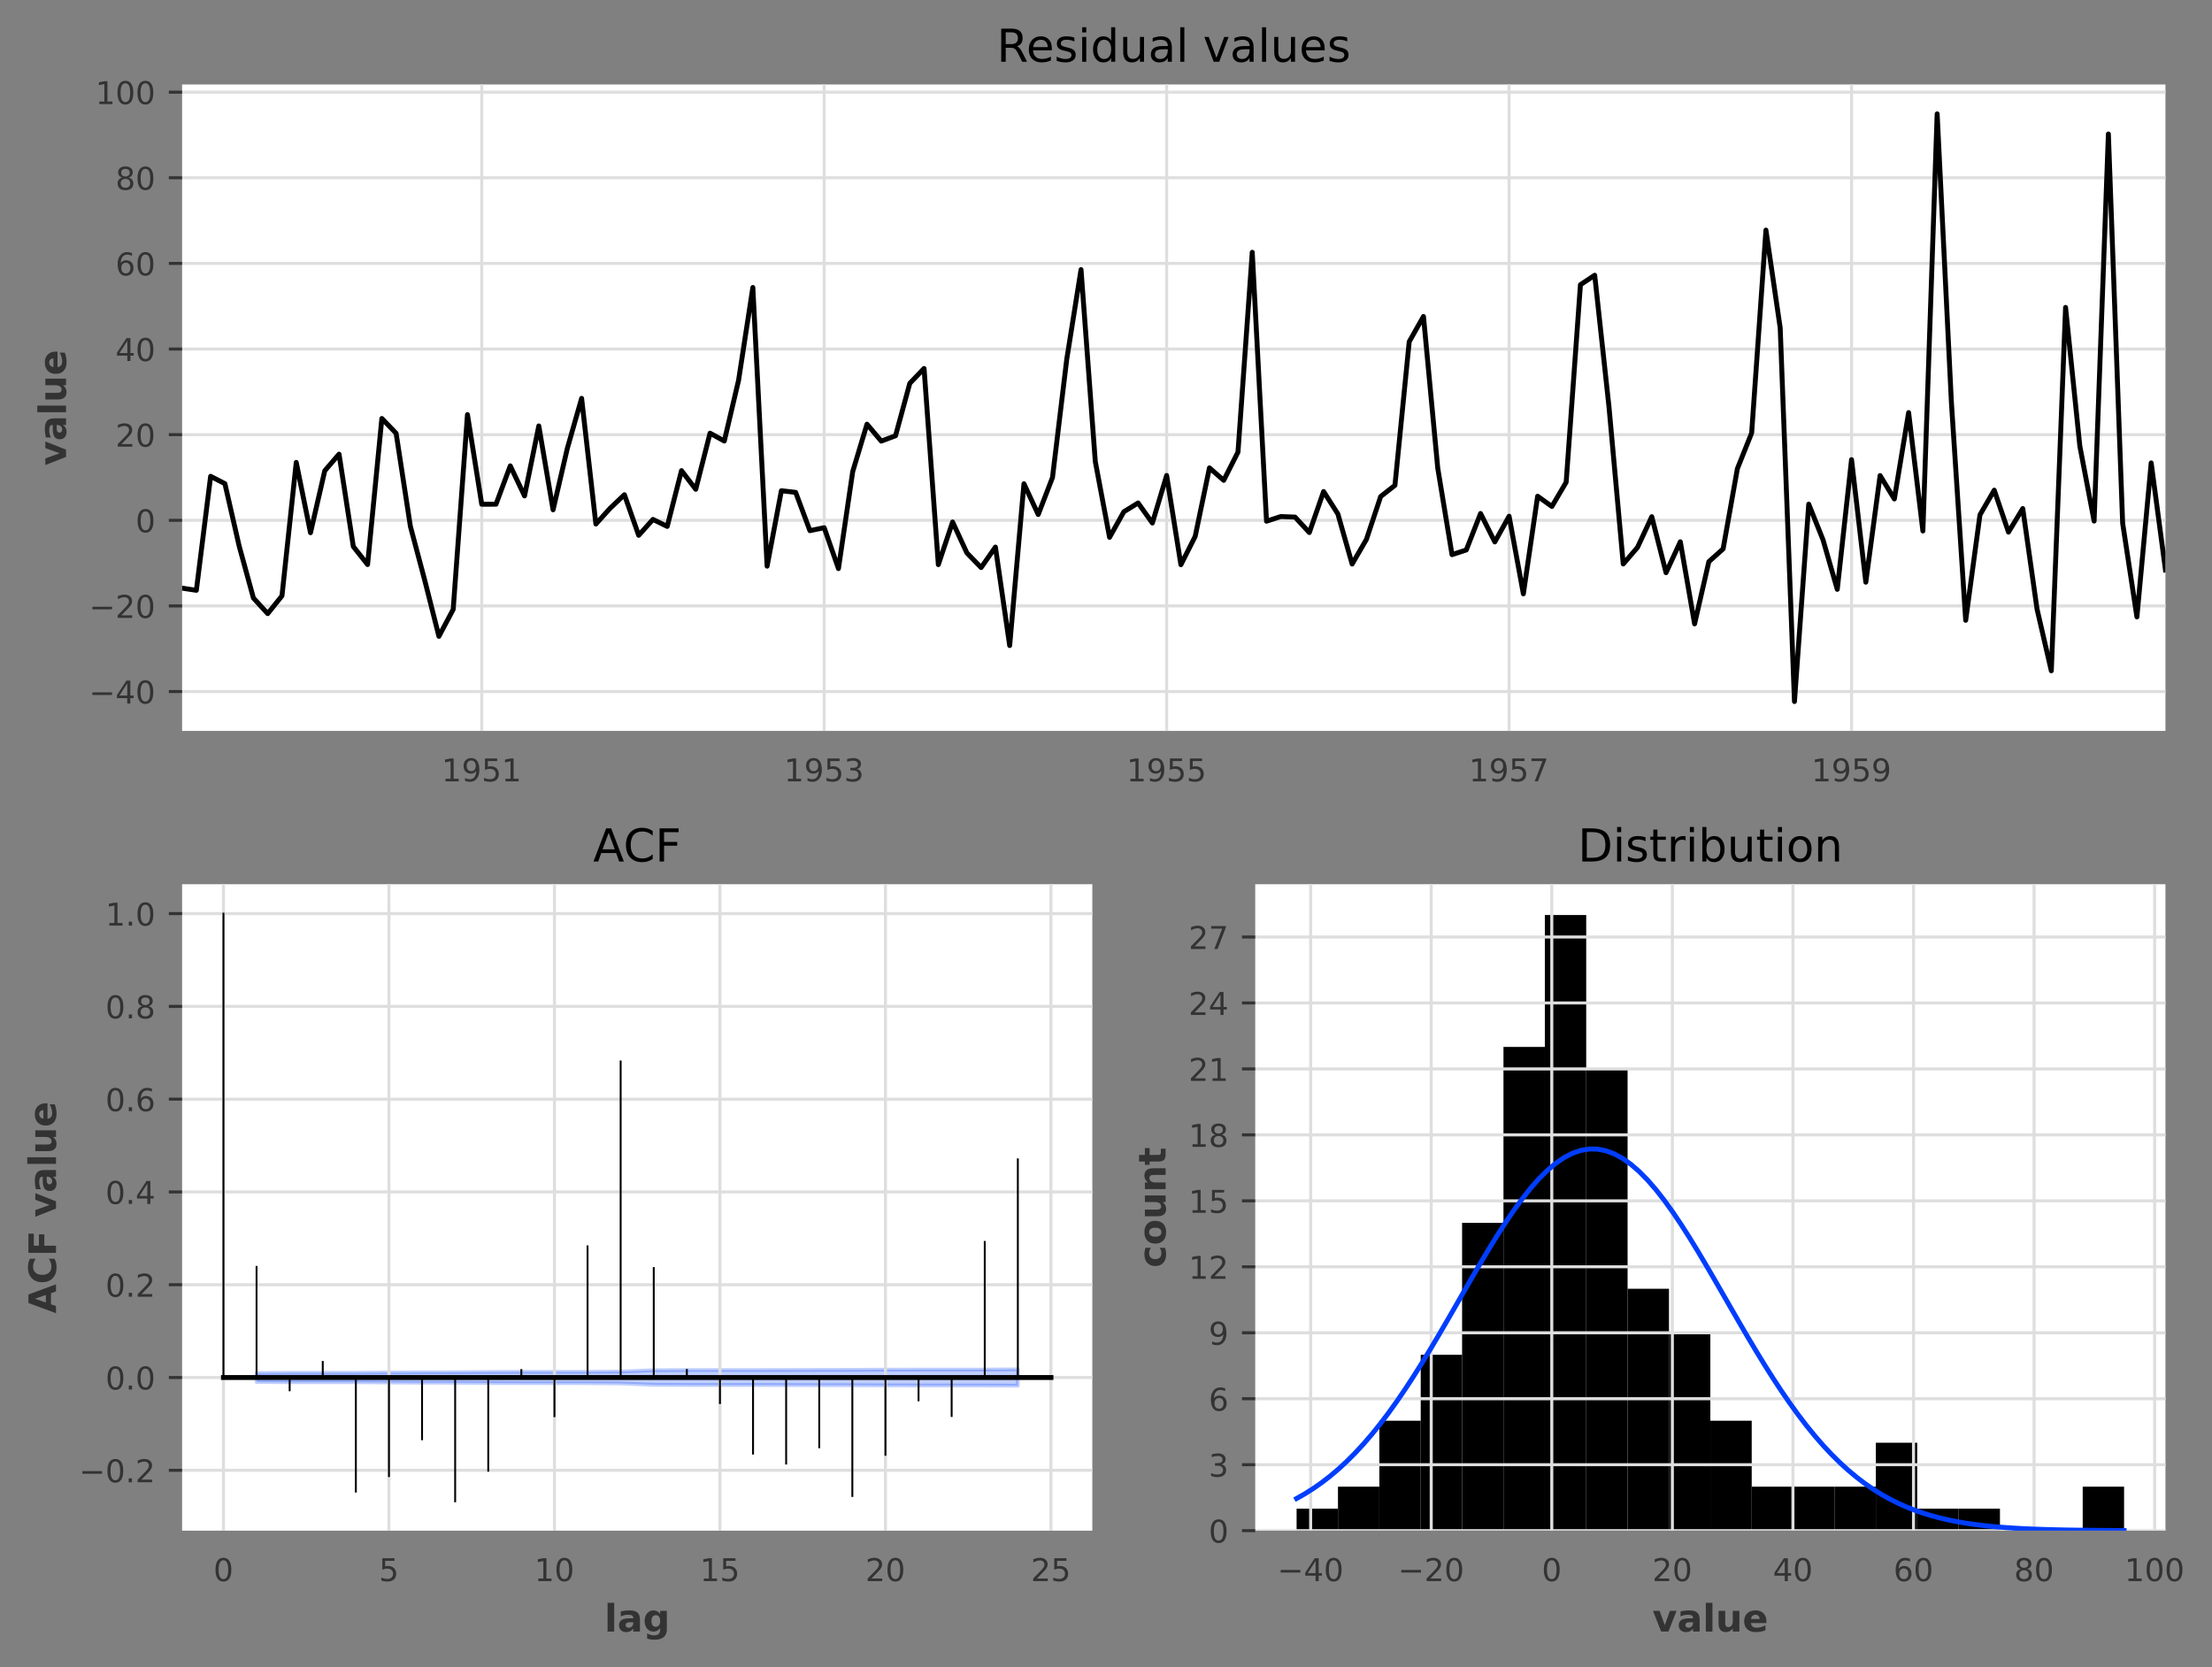 <?xml version="1.0" encoding="utf-8" standalone="no"?>
<!DOCTYPE svg PUBLIC "-//W3C//DTD SVG 1.1//EN"
  "http://www.w3.org/Graphics/SVG/1.1/DTD/svg11.dtd">
<!-- Created with matplotlib (https://matplotlib.org/) -->
<svg height="440.4pt" version="1.1" viewBox="0 0 584.397 440.4" width="584.397pt" xmlns="http://www.w3.org/2000/svg" xmlns:xlink="http://www.w3.org/1999/xlink">
 <rect x="0" y="0" width="584.397" height="440.4" fill="#808080" stroke="none"/>
 <defs>
  <style type="text/css">
*{stroke-linecap:butt;stroke-linejoin:round;}
  </style>
 </defs>
 <g id="figure_1">
  <g id="patch_1">
   <path d="M 0 440.4 
L 584.397 440.4 
L 584.397 0 
L 0 0 
z
" style="fill:none;"/>
  </g>
  <g id="axes_1">
   <g id="patch_2">
    <path d="M 48.106 193.1 
L 572.101 193.1 
L 572.101 22.318 
L 48.106 22.318 
z
" style="fill:#ffffff;"/>
   </g>
   <g id="matplotlib.axis_1">
    <g id="xtick_1">
     <g id="line2d_1">
      <path clip-path="url(#pfb90dba5a5)" d="M 127.27 193.1 
L 127.27 22.318 
" style="fill:none;stroke:#dedede;stroke-linecap:square;stroke-width:0.8;"/>
     </g>
     <g id="text_1">
      <!-- 1951 -->
      <defs>
       <path d="M 12.406 8.297 
L 28.516 8.297 
L 28.516 63.922 
L 10.984 60.406 
L 10.984 69.391 
L 28.422 72.906 
L 38.281 72.906 
L 38.281 8.297 
L 54.391 8.297 
L 54.391 0 
L 12.406 0 
z
" id="DejaVuSans-49"/>
       <path d="M 10.984 1.516 
L 10.984 10.5 
Q 14.703 8.734 18.5 7.812 
Q 22.312 6.891 25.984 6.891 
Q 35.75 6.891 40.891 13.453 
Q 46.047 20.016 46.781 33.406 
Q 43.953 29.203 39.594 26.953 
Q 35.25 24.703 29.984 24.703 
Q 19.047 24.703 12.672 31.312 
Q 6.297 37.938 6.297 49.422 
Q 6.297 60.641 12.938 67.422 
Q 19.578 74.219 30.609 74.219 
Q 43.266 74.219 49.922 64.516 
Q 56.594 54.828 56.594 36.375 
Q 56.594 19.141 48.406 8.859 
Q 40.234 -1.422 26.422 -1.422 
Q 22.703 -1.422 18.891 -0.688 
Q 15.094 0.047 10.984 1.516 
z
M 30.609 32.422 
Q 37.25 32.422 41.125 36.953 
Q 45.016 41.5 45.016 49.422 
Q 45.016 57.281 41.125 61.844 
Q 37.25 66.406 30.609 66.406 
Q 23.969 66.406 20.094 61.844 
Q 16.219 57.281 16.219 49.422 
Q 16.219 41.5 20.094 36.953 
Q 23.969 32.422 30.609 32.422 
z
" id="DejaVuSans-57"/>
       <path d="M 10.797 72.906 
L 49.516 72.906 
L 49.516 64.594 
L 19.828 64.594 
L 19.828 46.734 
Q 21.969 47.469 24.109 47.828 
Q 26.266 48.188 28.422 48.188 
Q 40.625 48.188 47.75 41.5 
Q 54.891 34.812 54.891 23.391 
Q 54.891 11.625 47.562 5.094 
Q 40.234 -1.422 26.906 -1.422 
Q 22.312 -1.422 17.547 -0.641 
Q 12.797 0.141 7.719 1.703 
L 7.719 11.625 
Q 12.109 9.234 16.797 8.062 
Q 21.484 6.891 26.703 6.891 
Q 35.156 6.891 40.078 11.328 
Q 45.016 15.766 45.016 23.391 
Q 45.016 31 40.078 35.438 
Q 35.156 39.891 26.703 39.891 
Q 22.75 39.891 18.812 39.016 
Q 14.891 38.141 10.797 36.281 
z
" id="DejaVuSans-53"/>
      </defs>
      <g style="fill:#333333;" transform="translate(116.67 206.429)scale(0.083 -0.083)">
       <use xlink:href="#DejaVuSans-49"/>
       <use x="63.623" xlink:href="#DejaVuSans-57"/>
       <use x="127.246" xlink:href="#DejaVuSans-53"/>
       <use x="190.869" xlink:href="#DejaVuSans-49"/>
      </g>
     </g>
    </g>
    <g id="xtick_2">
     <g id="line2d_2">
      <path clip-path="url(#pfb90dba5a5)" d="M 217.744 193.1 
L 217.744 22.318 
" style="fill:none;stroke:#dedede;stroke-linecap:square;stroke-width:0.8;"/>
     </g>
     <g id="text_2">
      <!-- 1953 -->
      <defs>
       <path d="M 40.578 39.312 
Q 47.656 37.797 51.625 33 
Q 55.609 28.219 55.609 21.188 
Q 55.609 10.406 48.188 4.484 
Q 40.766 -1.422 27.094 -1.422 
Q 22.516 -1.422 17.656 -0.516 
Q 12.797 0.391 7.625 2.203 
L 7.625 11.719 
Q 11.719 9.328 16.594 8.109 
Q 21.484 6.891 26.812 6.891 
Q 36.078 6.891 40.938 10.547 
Q 45.797 14.203 45.797 21.188 
Q 45.797 27.641 41.281 31.266 
Q 36.766 34.906 28.719 34.906 
L 20.219 34.906 
L 20.219 43.016 
L 29.109 43.016 
Q 36.375 43.016 40.234 45.922 
Q 44.094 48.828 44.094 54.297 
Q 44.094 59.906 40.109 62.906 
Q 36.141 65.922 28.719 65.922 
Q 24.656 65.922 20.016 65.031 
Q 15.375 64.156 9.812 62.312 
L 9.812 71.094 
Q 15.438 72.656 20.344 73.438 
Q 25.25 74.219 29.594 74.219 
Q 40.828 74.219 47.359 69.109 
Q 53.906 64.016 53.906 55.328 
Q 53.906 49.266 50.438 45.094 
Q 46.969 40.922 40.578 39.312 
z
" id="DejaVuSans-51"/>
      </defs>
      <g style="fill:#333333;" transform="translate(207.144 206.429)scale(0.083 -0.083)">
       <use xlink:href="#DejaVuSans-49"/>
       <use x="63.623" xlink:href="#DejaVuSans-57"/>
       <use x="127.246" xlink:href="#DejaVuSans-53"/>
       <use x="190.869" xlink:href="#DejaVuSans-51"/>
      </g>
     </g>
    </g>
    <g id="xtick_3">
     <g id="line2d_3">
      <path clip-path="url(#pfb90dba5a5)" d="M 308.218 193.1 
L 308.218 22.318 
" style="fill:none;stroke:#dedede;stroke-linecap:square;stroke-width:0.8;"/>
     </g>
     <g id="text_3">
      <!-- 1955 -->
      <g style="fill:#333333;" transform="translate(297.618 206.429)scale(0.083 -0.083)">
       <use xlink:href="#DejaVuSans-49"/>
       <use x="63.623" xlink:href="#DejaVuSans-57"/>
       <use x="127.246" xlink:href="#DejaVuSans-53"/>
       <use x="190.869" xlink:href="#DejaVuSans-53"/>
      </g>
     </g>
    </g>
    <g id="xtick_4">
     <g id="line2d_4">
      <path clip-path="url(#pfb90dba5a5)" d="M 398.692 193.1 
L 398.692 22.318 
" style="fill:none;stroke:#dedede;stroke-linecap:square;stroke-width:0.8;"/>
     </g>
     <g id="text_4">
      <!-- 1957 -->
      <defs>
       <path d="M 8.203 72.906 
L 55.078 72.906 
L 55.078 68.703 
L 28.609 0 
L 18.312 0 
L 43.219 64.594 
L 8.203 64.594 
z
" id="DejaVuSans-55"/>
      </defs>
      <g style="fill:#333333;" transform="translate(388.092 206.429)scale(0.083 -0.083)">
       <use xlink:href="#DejaVuSans-49"/>
       <use x="63.623" xlink:href="#DejaVuSans-57"/>
       <use x="127.246" xlink:href="#DejaVuSans-53"/>
       <use x="190.869" xlink:href="#DejaVuSans-55"/>
      </g>
     </g>
    </g>
    <g id="xtick_5">
     <g id="line2d_5">
      <path clip-path="url(#pfb90dba5a5)" d="M 489.166 193.1 
L 489.166 22.318 
" style="fill:none;stroke:#dedede;stroke-linecap:square;stroke-width:0.8;"/>
     </g>
     <g id="text_5">
      <!-- 1959 -->
      <g style="fill:#333333;" transform="translate(478.566 206.429)scale(0.083 -0.083)">
       <use xlink:href="#DejaVuSans-49"/>
       <use x="63.623" xlink:href="#DejaVuSans-57"/>
       <use x="127.246" xlink:href="#DejaVuSans-53"/>
       <use x="190.869" xlink:href="#DejaVuSans-57"/>
      </g>
     </g>
    </g>
    <g id="xtick_6"/>
    <g id="xtick_7"/>
    <g id="xtick_8"/>
    <g id="xtick_9"/>
    <g id="xtick_10"/>
    <g id="xtick_11"/>
   </g>
   <g id="matplotlib.axis_2">
    <g id="ytick_1">
     <g id="line2d_6">
      <path clip-path="url(#pfb90dba5a5)" d="M 48.106 182.701 
L 572.101 182.701 
" style="fill:none;stroke:#dedede;stroke-linecap:square;stroke-width:0.8;"/>
     </g>
     <g id="line2d_7">
      <defs>
       <path d="M 0 0 
L -3.5 0 
" id="m1e39bc4634" style="stroke:#333333;stroke-width:0.8;"/>
      </defs>
      <g>
       <use style="fill:#333333;stroke:#333333;stroke-width:0.8;" x="48.106" xlink:href="#m1e39bc4634" y="182.701"/>
      </g>
     </g>
     <g id="text_6">
      <!-- −40 -->
      <defs>
       <path d="M 10.594 35.5 
L 73.188 35.5 
L 73.188 27.203 
L 10.594 27.203 
z
" id="DejaVuSans-8722"/>
       <path d="M 37.797 64.312 
L 12.891 25.391 
L 37.797 25.391 
z
M 35.203 72.906 
L 47.609 72.906 
L 47.609 25.391 
L 58.016 25.391 
L 58.016 17.188 
L 47.609 17.188 
L 47.609 0 
L 37.797 0 
L 37.797 17.188 
L 4.891 17.188 
L 4.891 26.703 
z
" id="DejaVuSans-52"/>
       <path d="M 31.781 66.406 
Q 24.172 66.406 20.328 58.906 
Q 16.5 51.422 16.5 36.375 
Q 16.5 21.391 20.328 13.891 
Q 24.172 6.391 31.781 6.391 
Q 39.453 6.391 43.281 13.891 
Q 47.125 21.391 47.125 36.375 
Q 47.125 51.422 43.281 58.906 
Q 39.453 66.406 31.781 66.406 
z
M 31.781 74.219 
Q 44.047 74.219 50.516 64.516 
Q 56.984 54.828 56.984 36.375 
Q 56.984 17.969 50.516 8.266 
Q 44.047 -1.422 31.781 -1.422 
Q 19.531 -1.422 13.062 8.266 
Q 6.594 17.969 6.594 36.375 
Q 6.594 54.828 13.062 64.516 
Q 19.531 74.219 31.781 74.219 
z
" id="DejaVuSans-48"/>
      </defs>
      <g style="fill:#333333;" transform="translate(23.526 185.865)scale(0.083 -0.083)">
       <use xlink:href="#DejaVuSans-8722"/>
       <use x="83.789" xlink:href="#DejaVuSans-52"/>
       <use x="147.412" xlink:href="#DejaVuSans-48"/>
      </g>
     </g>
    </g>
    <g id="ytick_2">
     <g id="line2d_8">
      <path clip-path="url(#pfb90dba5a5)" d="M 48.106 160.078 
L 572.101 160.078 
" style="fill:none;stroke:#dedede;stroke-linecap:square;stroke-width:0.8;"/>
     </g>
     <g id="line2d_9">
      <g>
       <use style="fill:#333333;stroke:#333333;stroke-width:0.8;" x="48.106" xlink:href="#m1e39bc4634" y="160.078"/>
      </g>
     </g>
     <g id="text_7">
      <!-- −20 -->
      <defs>
       <path d="M 19.188 8.297 
L 53.609 8.297 
L 53.609 0 
L 7.328 0 
L 7.328 8.297 
Q 12.938 14.109 22.625 23.891 
Q 32.328 33.688 34.812 36.531 
Q 39.547 41.844 41.422 45.531 
Q 43.312 49.219 43.312 52.781 
Q 43.312 58.594 39.234 62.25 
Q 35.156 65.922 28.609 65.922 
Q 23.969 65.922 18.812 64.312 
Q 13.672 62.703 7.812 59.422 
L 7.812 69.391 
Q 13.766 71.781 18.938 73 
Q 24.125 74.219 28.422 74.219 
Q 39.75 74.219 46.484 68.547 
Q 53.219 62.891 53.219 53.422 
Q 53.219 48.922 51.531 44.891 
Q 49.859 40.875 45.406 35.406 
Q 44.188 33.984 37.641 27.219 
Q 31.109 20.453 19.188 8.297 
z
" id="DejaVuSans-50"/>
      </defs>
      <g style="fill:#333333;" transform="translate(23.526 163.243)scale(0.083 -0.083)">
       <use xlink:href="#DejaVuSans-8722"/>
       <use x="83.789" xlink:href="#DejaVuSans-50"/>
       <use x="147.412" xlink:href="#DejaVuSans-48"/>
      </g>
     </g>
    </g>
    <g id="ytick_3">
     <g id="line2d_10">
      <path clip-path="url(#pfb90dba5a5)" d="M 48.106 137.456 
L 572.101 137.456 
" style="fill:none;stroke:#dedede;stroke-linecap:square;stroke-width:0.8;"/>
     </g>
     <g id="line2d_11">
      <g>
       <use style="fill:#333333;stroke:#333333;stroke-width:0.8;" x="48.106" xlink:href="#m1e39bc4634" y="137.456"/>
      </g>
     </g>
     <g id="text_8">
      <!-- 0 -->
      <g style="fill:#333333;" transform="translate(35.806 140.621)scale(0.083 -0.083)">
       <use xlink:href="#DejaVuSans-48"/>
      </g>
     </g>
    </g>
    <g id="ytick_4">
     <g id="line2d_12">
      <path clip-path="url(#pfb90dba5a5)" d="M 48.106 114.834 
L 572.101 114.834 
" style="fill:none;stroke:#dedede;stroke-linecap:square;stroke-width:0.8;"/>
     </g>
     <g id="line2d_13">
      <g>
       <use style="fill:#333333;stroke:#333333;stroke-width:0.8;" x="48.106" xlink:href="#m1e39bc4634" y="114.834"/>
      </g>
     </g>
     <g id="text_9">
      <!-- 20 -->
      <g style="fill:#333333;" transform="translate(30.506 117.998)scale(0.083 -0.083)">
       <use xlink:href="#DejaVuSans-50"/>
       <use x="63.623" xlink:href="#DejaVuSans-48"/>
      </g>
     </g>
    </g>
    <g id="ytick_5">
     <g id="line2d_14">
      <path clip-path="url(#pfb90dba5a5)" d="M 48.106 92.211 
L 572.101 92.211 
" style="fill:none;stroke:#dedede;stroke-linecap:square;stroke-width:0.8;"/>
     </g>
     <g id="line2d_15">
      <g>
       <use style="fill:#333333;stroke:#333333;stroke-width:0.8;" x="48.106" xlink:href="#m1e39bc4634" y="92.211"/>
      </g>
     </g>
     <g id="text_10">
      <!-- 40 -->
      <g style="fill:#333333;" transform="translate(30.506 95.376)scale(0.083 -0.083)">
       <use xlink:href="#DejaVuSans-52"/>
       <use x="63.623" xlink:href="#DejaVuSans-48"/>
      </g>
     </g>
    </g>
    <g id="ytick_6">
     <g id="line2d_16">
      <path clip-path="url(#pfb90dba5a5)" d="M 48.106 69.589 
L 572.101 69.589 
" style="fill:none;stroke:#dedede;stroke-linecap:square;stroke-width:0.8;"/>
     </g>
     <g id="line2d_17">
      <g>
       <use style="fill:#333333;stroke:#333333;stroke-width:0.8;" x="48.106" xlink:href="#m1e39bc4634" y="69.589"/>
      </g>
     </g>
     <g id="text_11">
      <!-- 60 -->
      <defs>
       <path d="M 33.016 40.375 
Q 26.375 40.375 22.484 35.828 
Q 18.609 31.297 18.609 23.391 
Q 18.609 15.531 22.484 10.953 
Q 26.375 6.391 33.016 6.391 
Q 39.656 6.391 43.531 10.953 
Q 47.406 15.531 47.406 23.391 
Q 47.406 31.297 43.531 35.828 
Q 39.656 40.375 33.016 40.375 
z
M 52.594 71.297 
L 52.594 62.312 
Q 48.875 64.062 45.094 64.984 
Q 41.312 65.922 37.594 65.922 
Q 27.828 65.922 22.672 59.328 
Q 17.531 52.734 16.797 39.406 
Q 19.672 43.656 24.016 45.922 
Q 28.375 48.188 33.594 48.188 
Q 44.578 48.188 50.953 41.516 
Q 57.328 34.859 57.328 23.391 
Q 57.328 12.156 50.688 5.359 
Q 44.047 -1.422 33.016 -1.422 
Q 20.359 -1.422 13.672 8.266 
Q 6.984 17.969 6.984 36.375 
Q 6.984 53.656 15.188 63.938 
Q 23.391 74.219 37.203 74.219 
Q 40.922 74.219 44.703 73.484 
Q 48.484 72.75 52.594 71.297 
z
" id="DejaVuSans-54"/>
      </defs>
      <g style="fill:#333333;" transform="translate(30.506 72.754)scale(0.083 -0.083)">
       <use xlink:href="#DejaVuSans-54"/>
       <use x="63.623" xlink:href="#DejaVuSans-48"/>
      </g>
     </g>
    </g>
    <g id="ytick_7">
     <g id="line2d_18">
      <path clip-path="url(#pfb90dba5a5)" d="M 48.106 46.967 
L 572.101 46.967 
" style="fill:none;stroke:#dedede;stroke-linecap:square;stroke-width:0.8;"/>
     </g>
     <g id="line2d_19">
      <g>
       <use style="fill:#333333;stroke:#333333;stroke-width:0.8;" x="48.106" xlink:href="#m1e39bc4634" y="46.967"/>
      </g>
     </g>
     <g id="text_12">
      <!-- 80 -->
      <defs>
       <path d="M 31.781 34.625 
Q 24.75 34.625 20.719 30.859 
Q 16.703 27.094 16.703 20.516 
Q 16.703 13.922 20.719 10.156 
Q 24.75 6.391 31.781 6.391 
Q 38.812 6.391 42.859 10.172 
Q 46.922 13.969 46.922 20.516 
Q 46.922 27.094 42.891 30.859 
Q 38.875 34.625 31.781 34.625 
z
M 21.922 38.812 
Q 15.578 40.375 12.031 44.719 
Q 8.5 49.078 8.5 55.328 
Q 8.5 64.062 14.719 69.141 
Q 20.953 74.219 31.781 74.219 
Q 42.672 74.219 48.875 69.141 
Q 55.078 64.062 55.078 55.328 
Q 55.078 49.078 51.531 44.719 
Q 48 40.375 41.703 38.812 
Q 48.828 37.156 52.797 32.312 
Q 56.781 27.484 56.781 20.516 
Q 56.781 9.906 50.312 4.234 
Q 43.844 -1.422 31.781 -1.422 
Q 19.734 -1.422 13.25 4.234 
Q 6.781 9.906 6.781 20.516 
Q 6.781 27.484 10.781 32.312 
Q 14.797 37.156 21.922 38.812 
z
M 18.312 54.391 
Q 18.312 48.734 21.844 45.562 
Q 25.391 42.391 31.781 42.391 
Q 38.141 42.391 41.719 45.562 
Q 45.312 48.734 45.312 54.391 
Q 45.312 60.062 41.719 63.234 
Q 38.141 66.406 31.781 66.406 
Q 25.391 66.406 21.844 63.234 
Q 18.312 60.062 18.312 54.391 
z
" id="DejaVuSans-56"/>
      </defs>
      <g style="fill:#333333;" transform="translate(30.506 50.132)scale(0.083 -0.083)">
       <use xlink:href="#DejaVuSans-56"/>
       <use x="63.623" xlink:href="#DejaVuSans-48"/>
      </g>
     </g>
    </g>
    <g id="ytick_8">
     <g id="line2d_20">
      <path clip-path="url(#pfb90dba5a5)" d="M 48.106 24.345 
L 572.101 24.345 
" style="fill:none;stroke:#dedede;stroke-linecap:square;stroke-width:0.8;"/>
     </g>
     <g id="line2d_21">
      <g>
       <use style="fill:#333333;stroke:#333333;stroke-width:0.8;" x="48.106" xlink:href="#m1e39bc4634" y="24.345"/>
      </g>
     </g>
     <g id="text_13">
      <!-- 100 -->
      <g style="fill:#333333;" transform="translate(25.206 27.509)scale(0.083 -0.083)">
       <use xlink:href="#DejaVuSans-49"/>
       <use x="63.623" xlink:href="#DejaVuSans-48"/>
       <use x="127.246" xlink:href="#DejaVuSans-48"/>
      </g>
     </g>
    </g>
    <g id="text_14">
     <!-- value -->
     <defs>
      <path d="M 1.516 54.688 
L 19 54.688 
L 32.625 16.891 
L 46.188 54.688 
L 63.719 54.688 
L 42.188 0 
L 23 0 
z
" id="DejaVuSans-Bold-118"/>
      <path d="M 32.906 24.609 
Q 27.438 24.609 24.672 22.75 
Q 21.922 20.906 21.922 17.281 
Q 21.922 13.969 24.141 12.078 
Q 26.375 10.203 30.328 10.203 
Q 35.25 10.203 38.625 13.734 
Q 42 17.281 42 22.609 
L 42 24.609 
z
M 59.625 31.203 
L 59.625 0 
L 42 0 
L 42 8.109 
Q 38.484 3.125 34.078 0.844 
Q 29.688 -1.422 23.391 -1.422 
Q 14.891 -1.422 9.594 3.531 
Q 4.297 8.5 4.297 16.406 
Q 4.297 26.031 10.906 30.516 
Q 17.531 35.016 31.688 35.016 
L 42 35.016 
L 42 36.375 
Q 42 40.531 38.719 42.453 
Q 35.453 44.391 28.516 44.391 
Q 22.906 44.391 18.062 43.266 
Q 13.234 42.141 9.078 39.891 
L 9.078 53.219 
Q 14.703 54.594 20.359 55.297 
Q 26.031 56 31.688 56 
Q 46.484 56 53.047 50.172 
Q 59.625 44.344 59.625 31.203 
z
" id="DejaVuSans-Bold-97"/>
      <path d="M 8.406 75.984 
L 25.875 75.984 
L 25.875 0 
L 8.406 0 
z
" id="DejaVuSans-Bold-108"/>
      <path d="M 7.812 21.297 
L 7.812 54.688 
L 25.391 54.688 
L 25.391 49.219 
Q 25.391 44.781 25.344 38.062 
Q 25.297 31.344 25.297 29.109 
Q 25.297 22.516 25.641 19.609 
Q 25.984 16.703 26.812 15.375 
Q 27.875 13.672 29.609 12.734 
Q 31.344 11.812 33.594 11.812 
Q 39.062 11.812 42.188 16.016 
Q 45.312 20.219 45.312 27.688 
L 45.312 54.688 
L 62.797 54.688 
L 62.797 0 
L 45.312 0 
L 45.312 7.906 
Q 41.359 3.125 36.938 0.844 
Q 32.516 -1.422 27.203 -1.422 
Q 17.719 -1.422 12.766 4.391 
Q 7.812 10.203 7.812 21.297 
z
" id="DejaVuSans-Bold-117"/>
      <path d="M 62.984 27.484 
L 62.984 22.516 
L 22.125 22.516 
Q 22.75 16.359 26.562 13.281 
Q 30.375 10.203 37.203 10.203 
Q 42.719 10.203 48.5 11.844 
Q 54.297 13.484 60.406 16.797 
L 60.406 3.328 
Q 54.203 0.984 48 -0.219 
Q 41.797 -1.422 35.594 -1.422 
Q 20.75 -1.422 12.516 6.125 
Q 4.297 13.672 4.297 27.297 
Q 4.297 40.672 12.375 48.328 
Q 20.453 56 34.625 56 
Q 47.516 56 55.25 48.234 
Q 62.984 40.484 62.984 27.484 
z
M 45.016 33.297 
Q 45.016 38.281 42.109 41.328 
Q 39.203 44.391 34.516 44.391 
Q 29.438 44.391 26.266 41.531 
Q 23.094 38.672 22.312 33.297 
z
" id="DejaVuSans-Bold-101"/>
     </defs>
     <g style="fill:#333333;" transform="translate(17.446 123.007)rotate(-90)scale(0.1 -0.1)">
      <use xlink:href="#DejaVuSans-Bold-118"/>
      <use x="65.186" xlink:href="#DejaVuSans-Bold-97"/>
      <use x="132.666" xlink:href="#DejaVuSans-Bold-108"/>
      <use x="166.943" xlink:href="#DejaVuSans-Bold-117"/>
      <use x="238.135" xlink:href="#DejaVuSans-Bold-101"/>
     </g>
    </g>
   </g>
   <g id="line2d_22">
    <path clip-path="url(#pfb90dba5a5)" d="M 48.106 155.383 
L 51.875 155.952 
L 55.645 125.835 
L 59.415 127.776 
L 63.185 144.256 
L 66.954 158.002 
L 70.724 162.111 
L 74.494 157.417 
L 78.264 122.162 
L 82.033 140.738 
L 85.803 124.367 
L 89.573 119.981 
L 93.343 144.383 
L 97.112 149.145 
L 100.882 110.559 
L 104.652 114.469 
L 108.422 139.062 
L 112.191 153.225 
L 115.961 168.11 
L 119.731 161 
L 123.501 109.532 
L 127.27 133.211 
L 131.04 133.207 
L 134.81 123.075 
L 138.58 131.014 
L 142.349 112.525 
L 146.119 134.693 
L 149.889 118.436 
L 153.659 105.239 
L 157.428 138.444 
L 161.198 134.267 
L 164.968 130.699 
L 168.738 141.427 
L 172.507 137.222 
L 176.277 139.074 
L 180.047 124.331 
L 183.817 129.266 
L 187.586 114.443 
L 191.356 116.516 
L 195.126 100.482 
L 198.896 75.945 
L 202.665 149.574 
L 206.435 129.646 
L 210.205 130.077 
L 213.975 140.191 
L 217.744 139.416 
L 221.514 150.215 
L 225.284 124.577 
L 229.054 112.064 
L 232.823 116.539 
L 236.593 115.119 
L 240.363 101.266 
L 244.133 97.348 
L 247.902 149.167 
L 251.672 137.905 
L 255.442 146.071 
L 259.212 149.943 
L 262.981 144.535 
L 266.751 170.549 
L 270.521 127.808 
L 274.291 135.934 
L 278.06 126.158 
L 281.83 94.912 
L 285.6 71.228 
L 289.37 121.923 
L 293.139 141.957 
L 296.909 135.204 
L 300.679 132.877 
L 304.449 138.174 
L 308.218 125.615 
L 311.988 149.188 
L 315.758 141.721 
L 319.528 123.607 
L 323.297 126.899 
L 327.067 119.434 
L 330.837 66.652 
L 334.606 137.691 
L 338.376 136.466 
L 342.146 136.607 
L 345.916 140.69 
L 349.685 129.855 
L 353.455 135.769 
L 357.225 149.015 
L 360.995 142.51 
L 364.764 131.174 
L 368.534 128.222 
L 372.304 90.276 
L 376.074 83.607 
L 379.843 123.656 
L 383.613 146.533 
L 387.383 145.295 
L 391.153 135.656 
L 394.922 143.174 
L 398.692 136.382 
L 402.462 156.882 
L 406.232 131.101 
L 410.001 133.797 
L 413.771 127.398 
L 417.541 75.217 
L 421.311 72.713 
L 425.08 107.444 
L 428.85 148.997 
L 432.62 144.617 
L 436.39 136.505 
L 440.159 151.297 
L 443.929 143.126 
L 447.699 164.82 
L 451.469 148.383 
L 455.238 145.014 
L 459.008 123.816 
L 462.778 114.377 
L 466.548 60.788 
L 470.317 86.623 
L 474.087 185.337 
L 477.857 133.19 
L 481.627 142.606 
L 485.396 155.7 
L 489.166 121.432 
L 492.936 153.806 
L 496.706 125.639 
L 500.475 131.821 
L 504.245 108.999 
L 508.015 140.281 
L 511.785 30.081 
L 515.554 106.374 
L 519.324 163.876 
L 523.094 136.022 
L 526.864 129.499 
L 530.633 140.581 
L 534.403 134.351 
L 538.173 160.911 
L 541.943 177.218 
L 545.712 81.215 
L 549.482 117.876 
L 553.252 137.662 
L 557.022 35.397 
L 560.791 138.219 
L 564.561 162.978 
L 568.331 122.297 
L 572.101 150.576 
L 572.101 150.576 
" style="fill:none;stroke:#000000;stroke-linecap:square;stroke-width:1.3;"/>
   </g>
   <g id="text_15">
    <!-- Residual values -->
    <defs>
     <path d="M 44.391 34.188 
Q 47.562 33.109 50.562 29.594 
Q 53.562 26.078 56.594 19.922 
L 66.609 0 
L 56 0 
L 46.688 18.703 
Q 43.062 26.031 39.672 28.422 
Q 36.281 30.812 30.422 30.812 
L 19.672 30.812 
L 19.672 0 
L 9.812 0 
L 9.812 72.906 
L 32.078 72.906 
Q 44.578 72.906 50.734 67.672 
Q 56.891 62.453 56.891 51.906 
Q 56.891 45.016 53.688 40.469 
Q 50.484 35.938 44.391 34.188 
z
M 19.672 64.797 
L 19.672 38.922 
L 32.078 38.922 
Q 39.203 38.922 42.844 42.219 
Q 46.484 45.516 46.484 51.906 
Q 46.484 58.297 42.844 61.547 
Q 39.203 64.797 32.078 64.797 
z
" id="DejaVuSans-82"/>
     <path d="M 56.203 29.594 
L 56.203 25.203 
L 14.891 25.203 
Q 15.484 15.922 20.484 11.062 
Q 25.484 6.203 34.422 6.203 
Q 39.594 6.203 44.453 7.469 
Q 49.312 8.734 54.109 11.281 
L 54.109 2.781 
Q 49.266 0.734 44.188 -0.344 
Q 39.109 -1.422 33.891 -1.422 
Q 20.797 -1.422 13.156 6.188 
Q 5.516 13.812 5.516 26.812 
Q 5.516 40.234 12.766 48.109 
Q 20.016 56 32.328 56 
Q 43.359 56 49.781 48.891 
Q 56.203 41.797 56.203 29.594 
z
M 47.219 32.234 
Q 47.125 39.594 43.094 43.984 
Q 39.062 48.391 32.422 48.391 
Q 24.906 48.391 20.391 44.141 
Q 15.875 39.891 15.188 32.172 
z
" id="DejaVuSans-101"/>
     <path d="M 44.281 53.078 
L 44.281 44.578 
Q 40.484 46.531 36.375 47.5 
Q 32.281 48.484 27.875 48.484 
Q 21.188 48.484 17.844 46.438 
Q 14.5 44.391 14.5 40.281 
Q 14.5 37.156 16.891 35.375 
Q 19.281 33.594 26.516 31.984 
L 29.594 31.297 
Q 39.156 29.25 43.188 25.516 
Q 47.219 21.781 47.219 15.094 
Q 47.219 7.469 41.188 3.016 
Q 35.156 -1.422 24.609 -1.422 
Q 20.219 -1.422 15.453 -0.562 
Q 10.688 0.297 5.422 2 
L 5.422 11.281 
Q 10.406 8.688 15.234 7.391 
Q 20.062 6.109 24.812 6.109 
Q 31.156 6.109 34.562 8.281 
Q 37.984 10.453 37.984 14.406 
Q 37.984 18.062 35.516 20.016 
Q 33.062 21.969 24.703 23.781 
L 21.578 24.516 
Q 13.234 26.266 9.516 29.906 
Q 5.812 33.547 5.812 39.891 
Q 5.812 47.609 11.281 51.797 
Q 16.75 56 26.812 56 
Q 31.781 56 36.172 55.266 
Q 40.578 54.547 44.281 53.078 
z
" id="DejaVuSans-115"/>
     <path d="M 9.422 54.688 
L 18.406 54.688 
L 18.406 0 
L 9.422 0 
z
M 9.422 75.984 
L 18.406 75.984 
L 18.406 64.594 
L 9.422 64.594 
z
" id="DejaVuSans-105"/>
     <path d="M 45.406 46.391 
L 45.406 75.984 
L 54.391 75.984 
L 54.391 0 
L 45.406 0 
L 45.406 8.203 
Q 42.578 3.328 38.25 0.953 
Q 33.938 -1.422 27.875 -1.422 
Q 17.969 -1.422 11.734 6.484 
Q 5.516 14.406 5.516 27.297 
Q 5.516 40.188 11.734 48.094 
Q 17.969 56 27.875 56 
Q 33.938 56 38.25 53.625 
Q 42.578 51.266 45.406 46.391 
z
M 14.797 27.297 
Q 14.797 17.391 18.875 11.75 
Q 22.953 6.109 30.078 6.109 
Q 37.203 6.109 41.297 11.75 
Q 45.406 17.391 45.406 27.297 
Q 45.406 37.203 41.297 42.844 
Q 37.203 48.484 30.078 48.484 
Q 22.953 48.484 18.875 42.844 
Q 14.797 37.203 14.797 27.297 
z
" id="DejaVuSans-100"/>
     <path d="M 8.5 21.578 
L 8.5 54.688 
L 17.484 54.688 
L 17.484 21.922 
Q 17.484 14.156 20.5 10.266 
Q 23.531 6.391 29.594 6.391 
Q 36.859 6.391 41.078 11.031 
Q 45.312 15.672 45.312 23.688 
L 45.312 54.688 
L 54.297 54.688 
L 54.297 0 
L 45.312 0 
L 45.312 8.406 
Q 42.047 3.422 37.719 1 
Q 33.406 -1.422 27.688 -1.422 
Q 18.266 -1.422 13.375 4.438 
Q 8.5 10.297 8.5 21.578 
z
M 31.109 56 
z
" id="DejaVuSans-117"/>
     <path d="M 34.281 27.484 
Q 23.391 27.484 19.188 25 
Q 14.984 22.516 14.984 16.5 
Q 14.984 11.719 18.141 8.906 
Q 21.297 6.109 26.703 6.109 
Q 34.188 6.109 38.703 11.406 
Q 43.219 16.703 43.219 25.484 
L 43.219 27.484 
z
M 52.203 31.203 
L 52.203 0 
L 43.219 0 
L 43.219 8.297 
Q 40.141 3.328 35.547 0.953 
Q 30.953 -1.422 24.312 -1.422 
Q 15.922 -1.422 10.953 3.297 
Q 6 8.016 6 15.922 
Q 6 25.141 12.172 29.828 
Q 18.359 34.516 30.609 34.516 
L 43.219 34.516 
L 43.219 35.406 
Q 43.219 41.609 39.141 45 
Q 35.062 48.391 27.688 48.391 
Q 23 48.391 18.547 47.266 
Q 14.109 46.141 10.016 43.891 
L 10.016 52.203 
Q 14.938 54.109 19.578 55.047 
Q 24.219 56 28.609 56 
Q 40.484 56 46.344 49.844 
Q 52.203 43.703 52.203 31.203 
z
" id="DejaVuSans-97"/>
     <path d="M 9.422 75.984 
L 18.406 75.984 
L 18.406 0 
L 9.422 0 
z
" id="DejaVuSans-108"/>
     <path id="DejaVuSans-32"/>
     <path d="M 2.984 54.688 
L 12.5 54.688 
L 29.594 8.797 
L 46.688 54.688 
L 56.203 54.688 
L 35.688 0 
L 23.484 0 
z
" id="DejaVuSans-118"/>
    </defs>
    <g transform="translate(263.343 16.318)scale(0.12 -0.12)">
     <use xlink:href="#DejaVuSans-82"/>
     <use x="64.982" xlink:href="#DejaVuSans-101"/>
     <use x="126.506" xlink:href="#DejaVuSans-115"/>
     <use x="178.605" xlink:href="#DejaVuSans-105"/>
     <use x="206.389" xlink:href="#DejaVuSans-100"/>
     <use x="269.865" xlink:href="#DejaVuSans-117"/>
     <use x="333.244" xlink:href="#DejaVuSans-97"/>
     <use x="394.523" xlink:href="#DejaVuSans-108"/>
     <use x="422.307" xlink:href="#DejaVuSans-32"/>
     <use x="454.094" xlink:href="#DejaVuSans-118"/>
     <use x="513.273" xlink:href="#DejaVuSans-97"/>
     <use x="574.553" xlink:href="#DejaVuSans-108"/>
     <use x="602.336" xlink:href="#DejaVuSans-117"/>
     <use x="665.715" xlink:href="#DejaVuSans-101"/>
     <use x="727.238" xlink:href="#DejaVuSans-115"/>
    </g>
   </g>
  </g>
  <g id="axes_2">
   <g id="patch_3">
    <path d="M 331.622 404.381 
L 572.101 404.381 
L 572.101 233.6 
L 331.622 233.6 
z
" style="fill:#ffffff;"/>
   </g>
   <g id="patch_4">
    <path clip-path="url(#p8ab6ffcf15)" d="M 342.553 404.381 
L 353.484 404.381 
L 353.484 398.573 
L 342.553 398.573 
z
"/>
   </g>
   <g id="patch_5">
    <path clip-path="url(#p8ab6ffcf15)" d="M 353.484 404.381 
L 364.415 404.381 
L 364.415 392.764 
L 353.484 392.764 
z
"/>
   </g>
   <g id="patch_6">
    <path clip-path="url(#p8ab6ffcf15)" d="M 364.415 404.381 
L 375.346 404.381 
L 375.346 375.337 
L 364.415 375.337 
z
"/>
   </g>
   <g id="patch_7">
    <path clip-path="url(#p8ab6ffcf15)" d="M 375.346 404.381 
L 386.277 404.381 
L 386.277 357.91 
L 375.346 357.91 
z
"/>
   </g>
   <g id="patch_8">
    <path clip-path="url(#p8ab6ffcf15)" d="M 386.277 404.381 
L 397.207 404.381 
L 397.207 323.057 
L 386.277 323.057 
z
"/>
   </g>
   <g id="patch_9">
    <path clip-path="url(#p8ab6ffcf15)" d="M 397.207 404.381 
L 408.138 404.381 
L 408.138 276.586 
L 397.207 276.586 
z
"/>
   </g>
   <g id="patch_10">
    <path clip-path="url(#p8ab6ffcf15)" d="M 408.138 404.381 
L 419.069 404.381 
L 419.069 241.732 
L 408.138 241.732 
z
"/>
   </g>
   <g id="patch_11">
    <path clip-path="url(#p8ab6ffcf15)" d="M 419.069 404.381 
L 430 404.381 
L 430 282.395 
L 419.069 282.395 
z
"/>
   </g>
   <g id="patch_12">
    <path clip-path="url(#p8ab6ffcf15)" d="M 430 404.381 
L 440.931 404.381 
L 440.931 340.484 
L 430 340.484 
z
"/>
   </g>
   <g id="patch_13">
    <path clip-path="url(#p8ab6ffcf15)" d="M 440.931 404.381 
L 451.861 404.381 
L 451.861 352.101 
L 440.931 352.101 
z
"/>
   </g>
   <g id="patch_14">
    <path clip-path="url(#p8ab6ffcf15)" d="M 451.861 404.381 
L 462.792 404.381 
L 462.792 375.337 
L 451.861 375.337 
z
"/>
   </g>
   <g id="patch_15">
    <path clip-path="url(#p8ab6ffcf15)" d="M 462.792 404.381 
L 473.723 404.381 
L 473.723 392.764 
L 462.792 392.764 
z
"/>
   </g>
   <g id="patch_16">
    <path clip-path="url(#p8ab6ffcf15)" d="M 473.723 404.381 
L 484.654 404.381 
L 484.654 392.764 
L 473.723 392.764 
z
"/>
   </g>
   <g id="patch_17">
    <path clip-path="url(#p8ab6ffcf15)" d="M 484.654 404.381 
L 495.585 404.381 
L 495.585 392.764 
L 484.654 392.764 
z
"/>
   </g>
   <g id="patch_18">
    <path clip-path="url(#p8ab6ffcf15)" d="M 495.585 404.381 
L 506.516 404.381 
L 506.516 381.146 
L 495.585 381.146 
z
"/>
   </g>
   <g id="patch_19">
    <path clip-path="url(#p8ab6ffcf15)" d="M 506.516 404.381 
L 517.446 404.381 
L 517.446 398.573 
L 506.516 398.573 
z
"/>
   </g>
   <g id="patch_20">
    <path clip-path="url(#p8ab6ffcf15)" d="M 517.446 404.381 
L 528.377 404.381 
L 528.377 398.573 
L 517.446 398.573 
z
"/>
   </g>
   <g id="patch_21">
    <path clip-path="url(#p8ab6ffcf15)" d="M 528.377 404.381 
L 539.308 404.381 
L 539.308 404.381 
L 528.377 404.381 
z
"/>
   </g>
   <g id="patch_22">
    <path clip-path="url(#p8ab6ffcf15)" d="M 539.308 404.381 
L 550.239 404.381 
L 550.239 404.381 
L 539.308 404.381 
z
"/>
   </g>
   <g id="patch_23">
    <path clip-path="url(#p8ab6ffcf15)" d="M 550.239 404.381 
L 561.17 404.381 
L 561.17 392.764 
L 550.239 392.764 
z
"/>
   </g>
   <g id="matplotlib.axis_3">
    <g id="xtick_12">
     <g id="line2d_23">
      <path clip-path="url(#p8ab6ffcf15)" d="M 346.265 404.381 
L 346.265 233.6 
" style="fill:none;stroke:#dedede;stroke-linecap:square;stroke-width:0.8;"/>
     </g>
     <g id="text_16">
      <!-- −40 -->
      <g style="fill:#333333;" transform="translate(337.475 417.711)scale(0.083 -0.083)">
       <use xlink:href="#DejaVuSans-8722"/>
       <use x="83.789" xlink:href="#DejaVuSans-52"/>
       <use x="147.412" xlink:href="#DejaVuSans-48"/>
      </g>
     </g>
    </g>
    <g id="xtick_13">
     <g id="line2d_24">
      <path clip-path="url(#p8ab6ffcf15)" d="M 378.12 404.381 
L 378.12 233.6 
" style="fill:none;stroke:#dedede;stroke-linecap:square;stroke-width:0.8;"/>
     </g>
     <g id="text_17">
      <!-- −20 -->
      <g style="fill:#333333;" transform="translate(369.33 417.711)scale(0.083 -0.083)">
       <use xlink:href="#DejaVuSans-8722"/>
       <use x="83.789" xlink:href="#DejaVuSans-50"/>
       <use x="147.412" xlink:href="#DejaVuSans-48"/>
      </g>
     </g>
    </g>
    <g id="xtick_14">
     <g id="line2d_25">
      <path clip-path="url(#p8ab6ffcf15)" d="M 409.974 404.381 
L 409.974 233.6 
" style="fill:none;stroke:#dedede;stroke-linecap:square;stroke-width:0.8;"/>
     </g>
     <g id="text_18">
      <!-- 0 -->
      <g style="fill:#333333;" transform="translate(407.324 417.711)scale(0.083 -0.083)">
       <use xlink:href="#DejaVuSans-48"/>
      </g>
     </g>
    </g>
    <g id="xtick_15">
     <g id="line2d_26">
      <path clip-path="url(#p8ab6ffcf15)" d="M 441.829 404.381 
L 441.829 233.6 
" style="fill:none;stroke:#dedede;stroke-linecap:square;stroke-width:0.8;"/>
     </g>
     <g id="text_19">
      <!-- 20 -->
      <g style="fill:#333333;" transform="translate(436.529 417.711)scale(0.083 -0.083)">
       <use xlink:href="#DejaVuSans-50"/>
       <use x="63.623" xlink:href="#DejaVuSans-48"/>
      </g>
     </g>
    </g>
    <g id="xtick_16">
     <g id="line2d_27">
      <path clip-path="url(#p8ab6ffcf15)" d="M 473.683 404.381 
L 473.683 233.6 
" style="fill:none;stroke:#dedede;stroke-linecap:square;stroke-width:0.8;"/>
     </g>
     <g id="text_20">
      <!-- 40 -->
      <g style="fill:#333333;" transform="translate(468.383 417.711)scale(0.083 -0.083)">
       <use xlink:href="#DejaVuSans-52"/>
       <use x="63.623" xlink:href="#DejaVuSans-48"/>
      </g>
     </g>
    </g>
    <g id="xtick_17">
     <g id="line2d_28">
      <path clip-path="url(#p8ab6ffcf15)" d="M 505.538 404.381 
L 505.538 233.6 
" style="fill:none;stroke:#dedede;stroke-linecap:square;stroke-width:0.8;"/>
     </g>
     <g id="text_21">
      <!-- 60 -->
      <g style="fill:#333333;" transform="translate(500.238 417.711)scale(0.083 -0.083)">
       <use xlink:href="#DejaVuSans-54"/>
       <use x="63.623" xlink:href="#DejaVuSans-48"/>
      </g>
     </g>
    </g>
    <g id="xtick_18">
     <g id="line2d_29">
      <path clip-path="url(#p8ab6ffcf15)" d="M 537.392 404.381 
L 537.392 233.6 
" style="fill:none;stroke:#dedede;stroke-linecap:square;stroke-width:0.8;"/>
     </g>
     <g id="text_22">
      <!-- 80 -->
      <g style="fill:#333333;" transform="translate(532.092 417.711)scale(0.083 -0.083)">
       <use xlink:href="#DejaVuSans-56"/>
       <use x="63.623" xlink:href="#DejaVuSans-48"/>
      </g>
     </g>
    </g>
    <g id="xtick_19">
     <g id="line2d_30">
      <path clip-path="url(#p8ab6ffcf15)" d="M 569.247 404.381 
L 569.247 233.6 
" style="fill:none;stroke:#dedede;stroke-linecap:square;stroke-width:0.8;"/>
     </g>
     <g id="text_23">
      <!-- 100 -->
      <g style="fill:#333333;" transform="translate(561.297 417.711)scale(0.083 -0.083)">
       <use xlink:href="#DejaVuSans-49"/>
       <use x="63.623" xlink:href="#DejaVuSans-48"/>
       <use x="127.246" xlink:href="#DejaVuSans-48"/>
      </g>
     </g>
    </g>
    <g id="text_24">
     <!-- value -->
     <g style="fill:#333333;" transform="translate(436.563 431.042)scale(0.1 -0.1)">
      <use xlink:href="#DejaVuSans-Bold-118"/>
      <use x="65.186" xlink:href="#DejaVuSans-Bold-97"/>
      <use x="132.666" xlink:href="#DejaVuSans-Bold-108"/>
      <use x="166.943" xlink:href="#DejaVuSans-Bold-117"/>
      <use x="238.135" xlink:href="#DejaVuSans-Bold-101"/>
     </g>
    </g>
   </g>
   <g id="matplotlib.axis_4">
    <g id="ytick_9">
     <g id="line2d_31">
      <path clip-path="url(#p8ab6ffcf15)" d="M 331.622 404.381 
L 572.101 404.381 
" style="fill:none;stroke:#dedede;stroke-linecap:square;stroke-width:0.8;"/>
     </g>
     <g id="line2d_32">
      <g>
       <use style="fill:#333333;stroke:#333333;stroke-width:0.8;" x="331.622" xlink:href="#m1e39bc4634" y="404.381"/>
      </g>
     </g>
     <g id="text_25">
      <!-- 0 -->
      <g style="fill:#333333;" transform="translate(319.322 407.546)scale(0.083 -0.083)">
       <use xlink:href="#DejaVuSans-48"/>
      </g>
     </g>
    </g>
    <g id="ytick_10">
     <g id="line2d_33">
      <path clip-path="url(#p8ab6ffcf15)" d="M 331.622 386.955 
L 572.101 386.955 
" style="fill:none;stroke:#dedede;stroke-linecap:square;stroke-width:0.8;"/>
     </g>
     <g id="line2d_34">
      <g>
       <use style="fill:#333333;stroke:#333333;stroke-width:0.8;" x="331.622" xlink:href="#m1e39bc4634" y="386.955"/>
      </g>
     </g>
     <g id="text_26">
      <!-- 3 -->
      <g style="fill:#333333;" transform="translate(319.322 390.119)scale(0.083 -0.083)">
       <use xlink:href="#DejaVuSans-51"/>
      </g>
     </g>
    </g>
    <g id="ytick_11">
     <g id="line2d_35">
      <path clip-path="url(#p8ab6ffcf15)" d="M 331.622 369.528 
L 572.101 369.528 
" style="fill:none;stroke:#dedede;stroke-linecap:square;stroke-width:0.8;"/>
     </g>
     <g id="line2d_36">
      <g>
       <use style="fill:#333333;stroke:#333333;stroke-width:0.8;" x="331.622" xlink:href="#m1e39bc4634" y="369.528"/>
      </g>
     </g>
     <g id="text_27">
      <!-- 6 -->
      <g style="fill:#333333;" transform="translate(319.322 372.693)scale(0.083 -0.083)">
       <use xlink:href="#DejaVuSans-54"/>
      </g>
     </g>
    </g>
    <g id="ytick_12">
     <g id="line2d_37">
      <path clip-path="url(#p8ab6ffcf15)" d="M 331.622 352.101 
L 572.101 352.101 
" style="fill:none;stroke:#dedede;stroke-linecap:square;stroke-width:0.8;"/>
     </g>
     <g id="line2d_38">
      <g>
       <use style="fill:#333333;stroke:#333333;stroke-width:0.8;" x="331.622" xlink:href="#m1e39bc4634" y="352.101"/>
      </g>
     </g>
     <g id="text_28">
      <!-- 9 -->
      <g style="fill:#333333;" transform="translate(319.322 355.266)scale(0.083 -0.083)">
       <use xlink:href="#DejaVuSans-57"/>
      </g>
     </g>
    </g>
    <g id="ytick_13">
     <g id="line2d_39">
      <path clip-path="url(#p8ab6ffcf15)" d="M 331.622 334.675 
L 572.101 334.675 
" style="fill:none;stroke:#dedede;stroke-linecap:square;stroke-width:0.8;"/>
     </g>
     <g id="line2d_40">
      <g>
       <use style="fill:#333333;stroke:#333333;stroke-width:0.8;" x="331.622" xlink:href="#m1e39bc4634" y="334.675"/>
      </g>
     </g>
     <g id="text_29">
      <!-- 12 -->
      <g style="fill:#333333;" transform="translate(314.022 337.839)scale(0.083 -0.083)">
       <use xlink:href="#DejaVuSans-49"/>
       <use x="63.623" xlink:href="#DejaVuSans-50"/>
      </g>
     </g>
    </g>
    <g id="ytick_14">
     <g id="line2d_41">
      <path clip-path="url(#p8ab6ffcf15)" d="M 331.622 317.248 
L 572.101 317.248 
" style="fill:none;stroke:#dedede;stroke-linecap:square;stroke-width:0.8;"/>
     </g>
     <g id="line2d_42">
      <g>
       <use style="fill:#333333;stroke:#333333;stroke-width:0.8;" x="331.622" xlink:href="#m1e39bc4634" y="317.248"/>
      </g>
     </g>
     <g id="text_30">
      <!-- 15 -->
      <g style="fill:#333333;" transform="translate(314.022 320.413)scale(0.083 -0.083)">
       <use xlink:href="#DejaVuSans-49"/>
       <use x="63.623" xlink:href="#DejaVuSans-53"/>
      </g>
     </g>
    </g>
    <g id="ytick_15">
     <g id="line2d_43">
      <path clip-path="url(#p8ab6ffcf15)" d="M 331.622 299.821 
L 572.101 299.821 
" style="fill:none;stroke:#dedede;stroke-linecap:square;stroke-width:0.8;"/>
     </g>
     <g id="line2d_44">
      <g>
       <use style="fill:#333333;stroke:#333333;stroke-width:0.8;" x="331.622" xlink:href="#m1e39bc4634" y="299.821"/>
      </g>
     </g>
     <g id="text_31">
      <!-- 18 -->
      <g style="fill:#333333;" transform="translate(314.022 302.986)scale(0.083 -0.083)">
       <use xlink:href="#DejaVuSans-49"/>
       <use x="63.623" xlink:href="#DejaVuSans-56"/>
      </g>
     </g>
    </g>
    <g id="ytick_16">
     <g id="line2d_45">
      <path clip-path="url(#p8ab6ffcf15)" d="M 331.622 282.395 
L 572.101 282.395 
" style="fill:none;stroke:#dedede;stroke-linecap:square;stroke-width:0.8;"/>
     </g>
     <g id="line2d_46">
      <g>
       <use style="fill:#333333;stroke:#333333;stroke-width:0.8;" x="331.622" xlink:href="#m1e39bc4634" y="282.395"/>
      </g>
     </g>
     <g id="text_32">
      <!-- 21 -->
      <g style="fill:#333333;" transform="translate(314.022 285.559)scale(0.083 -0.083)">
       <use xlink:href="#DejaVuSans-50"/>
       <use x="63.623" xlink:href="#DejaVuSans-49"/>
      </g>
     </g>
    </g>
    <g id="ytick_17">
     <g id="line2d_47">
      <path clip-path="url(#p8ab6ffcf15)" d="M 331.622 264.968 
L 572.101 264.968 
" style="fill:none;stroke:#dedede;stroke-linecap:square;stroke-width:0.8;"/>
     </g>
     <g id="line2d_48">
      <g>
       <use style="fill:#333333;stroke:#333333;stroke-width:0.8;" x="331.622" xlink:href="#m1e39bc4634" y="264.968"/>
      </g>
     </g>
     <g id="text_33">
      <!-- 24 -->
      <g style="fill:#333333;" transform="translate(314.022 268.133)scale(0.083 -0.083)">
       <use xlink:href="#DejaVuSans-50"/>
       <use x="63.623" xlink:href="#DejaVuSans-52"/>
      </g>
     </g>
    </g>
    <g id="ytick_18">
     <g id="line2d_49">
      <path clip-path="url(#p8ab6ffcf15)" d="M 331.622 247.541 
L 572.101 247.541 
" style="fill:none;stroke:#dedede;stroke-linecap:square;stroke-width:0.8;"/>
     </g>
     <g id="line2d_50">
      <g>
       <use style="fill:#333333;stroke:#333333;stroke-width:0.8;" x="331.622" xlink:href="#m1e39bc4634" y="247.541"/>
      </g>
     </g>
     <g id="text_34">
      <!-- 27 -->
      <g style="fill:#333333;" transform="translate(314.022 250.706)scale(0.083 -0.083)">
       <use xlink:href="#DejaVuSans-50"/>
       <use x="63.623" xlink:href="#DejaVuSans-55"/>
      </g>
     </g>
    </g>
    <g id="text_35">
     <!-- count -->
     <defs>
      <path d="M 52.594 52.984 
L 52.594 38.719 
Q 49.031 41.156 45.438 42.328 
Q 41.844 43.5 37.984 43.5 
Q 30.672 43.5 26.594 39.234 
Q 22.516 34.969 22.516 27.297 
Q 22.516 19.625 26.594 15.344 
Q 30.672 11.078 37.984 11.078 
Q 42.094 11.078 45.781 12.297 
Q 49.469 13.531 52.594 15.922 
L 52.594 1.609 
Q 48.484 0.094 44.266 -0.656 
Q 40.047 -1.422 35.797 -1.422 
Q 21 -1.422 12.641 6.172 
Q 4.297 13.766 4.297 27.297 
Q 4.297 40.828 12.641 48.406 
Q 21 56 35.797 56 
Q 40.094 56 44.266 55.25 
Q 48.438 54.5 52.594 52.984 
z
" id="DejaVuSans-Bold-99"/>
      <path d="M 34.422 43.5 
Q 28.609 43.5 25.562 39.328 
Q 22.516 35.156 22.516 27.297 
Q 22.516 19.438 25.562 15.25 
Q 28.609 11.078 34.422 11.078 
Q 40.141 11.078 43.156 15.25 
Q 46.188 19.438 46.188 27.297 
Q 46.188 35.156 43.156 39.328 
Q 40.141 43.5 34.422 43.5 
z
M 34.422 56 
Q 48.531 56 56.469 48.375 
Q 64.406 40.766 64.406 27.297 
Q 64.406 13.812 56.469 6.188 
Q 48.531 -1.422 34.422 -1.422 
Q 20.266 -1.422 12.281 6.188 
Q 4.297 13.812 4.297 27.297 
Q 4.297 40.766 12.281 48.375 
Q 20.266 56 34.422 56 
z
" id="DejaVuSans-Bold-111"/>
      <path d="M 63.375 33.297 
L 63.375 0 
L 45.797 0 
L 45.797 5.422 
L 45.797 25.484 
Q 45.797 32.562 45.484 35.25 
Q 45.172 37.938 44.391 39.203 
Q 43.359 40.922 41.594 41.875 
Q 39.844 42.828 37.594 42.828 
Q 32.125 42.828 29 38.594 
Q 25.875 34.375 25.875 26.906 
L 25.875 0 
L 8.406 0 
L 8.406 54.688 
L 25.875 54.688 
L 25.875 46.688 
Q 29.828 51.469 34.266 53.734 
Q 38.719 56 44.094 56 
Q 53.562 56 58.469 50.188 
Q 63.375 44.391 63.375 33.297 
z
" id="DejaVuSans-Bold-110"/>
      <path d="M 27.484 70.219 
L 27.484 54.688 
L 45.516 54.688 
L 45.516 42.188 
L 27.484 42.188 
L 27.484 19 
Q 27.484 15.188 29 13.844 
Q 30.516 12.5 35.016 12.5 
L 44 12.5 
L 44 0 
L 29 0 
Q 18.656 0 14.328 4.312 
Q 10.016 8.641 10.016 19 
L 10.016 42.188 
L 1.312 42.188 
L 1.312 54.688 
L 10.016 54.688 
L 10.016 70.219 
z
" id="DejaVuSans-Bold-116"/>
     </defs>
     <g style="fill:#333333;" transform="translate(307.943 334.899)rotate(-90)scale(0.1 -0.1)">
      <use xlink:href="#DejaVuSans-Bold-99"/>
      <use x="59.277" xlink:href="#DejaVuSans-Bold-111"/>
      <use x="127.979" xlink:href="#DejaVuSans-Bold-117"/>
      <use x="199.17" xlink:href="#DejaVuSans-Bold-110"/>
      <use x="270.361" xlink:href="#DejaVuSans-Bold-116"/>
     </g>
    </g>
   </g>
   <g id="line2d_51">
    <path clip-path="url(#p8ab6ffcf15)" d="M 342.553 395.89 
L 344.761 394.635 
L 346.97 393.24 
L 349.178 391.695 
L 351.386 389.993 
L 353.594 388.126 
L 355.803 386.09 
L 358.011 383.88 
L 360.219 381.493 
L 362.427 378.928 
L 364.636 376.188 
L 366.844 373.276 
L 369.052 370.198 
L 371.26 366.963 
L 373.469 363.583 
L 375.677 360.074 
L 377.885 356.451 
L 380.093 352.737 
L 382.302 348.954 
L 384.51 345.128 
L 386.718 341.287 
L 388.926 337.462 
L 391.135 333.684 
L 393.343 329.987 
L 395.551 326.405 
L 397.759 322.972 
L 399.968 319.723 
L 402.176 316.69 
L 404.384 313.906 
L 406.592 311.402 
L 408.801 309.204 
L 411.009 307.338 
L 413.217 305.825 
L 415.425 304.682 
L 417.634 303.923 
L 419.842 303.556 
L 422.05 303.587 
L 424.258 304.014 
L 426.467 304.833 
L 428.675 306.034 
L 430.883 307.603 
L 433.091 309.522 
L 435.3 311.768 
L 437.508 314.318 
L 439.716 317.142 
L 441.924 320.21 
L 444.133 323.49 
L 446.341 326.948 
L 448.549 330.55 
L 450.757 334.262 
L 452.966 338.049 
L 455.174 341.879 
L 457.382 345.719 
L 459.59 349.54 
L 461.799 353.315 
L 464.007 357.016 
L 466.215 360.622 
L 468.423 364.113 
L 470.632 367.471 
L 472.84 370.683 
L 475.048 373.736 
L 477.256 376.622 
L 479.465 379.335 
L 481.673 381.872 
L 483.881 384.232 
L 486.089 386.415 
L 488.298 388.425 
L 490.506 390.266 
L 492.714 391.943 
L 494.922 393.465 
L 497.131 394.838 
L 499.339 396.071 
L 501.547 397.173 
L 503.755 398.154 
L 505.964 399.022 
L 508.172 399.788 
L 510.38 400.459 
L 512.588 401.046 
L 514.797 401.556 
L 517.005 401.998 
L 519.213 402.378 
L 521.421 402.704 
L 523.63 402.983 
L 525.838 403.22 
L 528.046 403.421 
L 530.254 403.59 
L 532.463 403.732 
L 534.671 403.85 
L 536.879 403.949 
L 539.087 404.031 
L 541.296 404.098 
L 543.504 404.153 
L 545.712 404.199 
L 547.92 404.235 
L 550.128 404.265 
L 552.337 404.289 
L 554.545 404.309 
L 556.753 404.324 
L 558.961 404.337 
L 561.17 404.347 
" style="fill:none;stroke:#003dfd;stroke-linecap:square;stroke-width:1.3;"/>
   </g>
   <g id="text_36">
    <!-- Distribution -->
    <defs>
     <path d="M 19.672 64.797 
L 19.672 8.109 
L 31.594 8.109 
Q 46.688 8.109 53.688 14.938 
Q 60.688 21.781 60.688 36.531 
Q 60.688 51.172 53.688 57.984 
Q 46.688 64.797 31.594 64.797 
z
M 9.812 72.906 
L 30.078 72.906 
Q 51.266 72.906 61.172 64.094 
Q 71.094 55.281 71.094 36.531 
Q 71.094 17.672 61.125 8.828 
Q 51.172 0 30.078 0 
L 9.812 0 
z
" id="DejaVuSans-68"/>
     <path d="M 18.312 70.219 
L 18.312 54.688 
L 36.812 54.688 
L 36.812 47.703 
L 18.312 47.703 
L 18.312 18.016 
Q 18.312 11.328 20.141 9.422 
Q 21.969 7.516 27.594 7.516 
L 36.812 7.516 
L 36.812 0 
L 27.594 0 
Q 17.188 0 13.234 3.875 
Q 9.281 7.766 9.281 18.016 
L 9.281 47.703 
L 2.688 47.703 
L 2.688 54.688 
L 9.281 54.688 
L 9.281 70.219 
z
" id="DejaVuSans-116"/>
     <path d="M 41.109 46.297 
Q 39.594 47.172 37.812 47.578 
Q 36.031 48 33.891 48 
Q 26.266 48 22.188 43.047 
Q 18.109 38.094 18.109 28.812 
L 18.109 0 
L 9.078 0 
L 9.078 54.688 
L 18.109 54.688 
L 18.109 46.188 
Q 20.953 51.172 25.484 53.578 
Q 30.031 56 36.531 56 
Q 37.453 56 38.578 55.875 
Q 39.703 55.766 41.062 55.516 
z
" id="DejaVuSans-114"/>
     <path d="M 48.688 27.297 
Q 48.688 37.203 44.609 42.844 
Q 40.531 48.484 33.406 48.484 
Q 26.266 48.484 22.188 42.844 
Q 18.109 37.203 18.109 27.297 
Q 18.109 17.391 22.188 11.75 
Q 26.266 6.109 33.406 6.109 
Q 40.531 6.109 44.609 11.75 
Q 48.688 17.391 48.688 27.297 
z
M 18.109 46.391 
Q 20.953 51.266 25.266 53.625 
Q 29.594 56 35.594 56 
Q 45.562 56 51.781 48.094 
Q 58.016 40.188 58.016 27.297 
Q 58.016 14.406 51.781 6.484 
Q 45.562 -1.422 35.594 -1.422 
Q 29.594 -1.422 25.266 0.953 
Q 20.953 3.328 18.109 8.203 
L 18.109 0 
L 9.078 0 
L 9.078 75.984 
L 18.109 75.984 
z
" id="DejaVuSans-98"/>
     <path d="M 30.609 48.391 
Q 23.391 48.391 19.188 42.75 
Q 14.984 37.109 14.984 27.297 
Q 14.984 17.484 19.156 11.844 
Q 23.344 6.203 30.609 6.203 
Q 37.797 6.203 41.984 11.859 
Q 46.188 17.531 46.188 27.297 
Q 46.188 37.016 41.984 42.703 
Q 37.797 48.391 30.609 48.391 
z
M 30.609 56 
Q 42.328 56 49.016 48.375 
Q 55.719 40.766 55.719 27.297 
Q 55.719 13.875 49.016 6.219 
Q 42.328 -1.422 30.609 -1.422 
Q 18.844 -1.422 12.172 6.219 
Q 5.516 13.875 5.516 27.297 
Q 5.516 40.766 12.172 48.375 
Q 18.844 56 30.609 56 
z
" id="DejaVuSans-111"/>
     <path d="M 54.891 33.016 
L 54.891 0 
L 45.906 0 
L 45.906 32.719 
Q 45.906 40.484 42.875 44.328 
Q 39.844 48.188 33.797 48.188 
Q 26.516 48.188 22.312 43.547 
Q 18.109 38.922 18.109 30.906 
L 18.109 0 
L 9.078 0 
L 9.078 54.688 
L 18.109 54.688 
L 18.109 46.188 
Q 21.344 51.125 25.703 53.562 
Q 30.078 56 35.797 56 
Q 45.219 56 50.047 50.172 
Q 54.891 44.344 54.891 33.016 
z
" id="DejaVuSans-110"/>
    </defs>
    <g transform="translate(416.859 227.6)scale(0.12 -0.12)">
     <use xlink:href="#DejaVuSans-68"/>
     <use x="77.002" xlink:href="#DejaVuSans-105"/>
     <use x="104.785" xlink:href="#DejaVuSans-115"/>
     <use x="156.885" xlink:href="#DejaVuSans-116"/>
     <use x="196.094" xlink:href="#DejaVuSans-114"/>
     <use x="237.207" xlink:href="#DejaVuSans-105"/>
     <use x="264.99" xlink:href="#DejaVuSans-98"/>
     <use x="328.467" xlink:href="#DejaVuSans-117"/>
     <use x="391.846" xlink:href="#DejaVuSans-116"/>
     <use x="431.055" xlink:href="#DejaVuSans-105"/>
     <use x="458.838" xlink:href="#DejaVuSans-111"/>
     <use x="520.02" xlink:href="#DejaVuSans-110"/>
    </g>
   </g>
  </g>
  <g id="axes_3">
   <g id="patch_24">
    <path d="M 48.106 404.381 
L 288.584 404.381 
L 288.584 233.6 
L 48.106 233.6 
z
" style="fill:#ffffff;"/>
   </g>
   <g id="PolyCollection_1">
    <defs>
     <path d="M 67.781 -75.3 
L 67.781 -77.653 
L 76.526 -77.718 
L 85.271 -77.719 
L 94.015 -77.72 
L 102.76 -77.785 
L 111.504 -77.832 
L 120.249 -77.85 
L 128.994 -77.92 
L 137.738 -77.958 
L 146.483 -77.959 
L 155.228 -77.965 
L 163.972 -78.038 
L 172.717 -78.406 
L 181.462 -78.445 
L 190.206 -78.446 
L 198.951 -78.448 
L 207.696 -78.466 
L 216.44 -78.49 
L 225.185 -78.506 
L 233.93 -78.55 
L 242.674 -78.568 
L 251.419 -78.57 
L 260.164 -78.574 
L 268.908 -78.63 
L 268.908 -74.323 
L 268.908 -74.323 
L 260.164 -74.378 
L 251.419 -74.383 
L 242.674 -74.384 
L 233.93 -74.403 
L 225.185 -74.447 
L 216.44 -74.462 
L 207.696 -74.486 
L 198.951 -74.505 
L 190.206 -74.507 
L 181.462 -74.507 
L 172.717 -74.547 
L 163.972 -74.915 
L 155.228 -74.987 
L 146.483 -74.994 
L 137.738 -74.994 
L 128.994 -75.032 
L 120.249 -75.102 
L 111.504 -75.12 
L 102.76 -75.167 
L 94.015 -75.233 
L 85.271 -75.234 
L 76.526 -75.235 
L 67.781 -75.3 
z
" id="mf3bffa16a3" style="stroke:#003dfd;stroke-opacity:0.25;"/>
    </defs>
    <g clip-path="url(#p951e283a33)">
     <use style="fill:#003dfd;fill-opacity:0.25;stroke:#003dfd;stroke-opacity:0.25;" x="0" xlink:href="#mf3bffa16a3" y="440.4"/>
    </g>
   </g>
   <g id="matplotlib.axis_5">
    <g id="xtick_20">
     <g id="line2d_52">
      <path clip-path="url(#p951e283a33)" d="M 59.037 404.381 
L 59.037 233.6 
" style="fill:none;stroke:#dedede;stroke-linecap:square;stroke-width:0.8;"/>
     </g>
     <g id="text_37">
      <!-- 0 -->
      <g style="fill:#333333;" transform="translate(56.387 417.711)scale(0.083 -0.083)">
       <use xlink:href="#DejaVuSans-48"/>
      </g>
     </g>
    </g>
    <g id="xtick_21">
     <g id="line2d_53">
      <path clip-path="url(#p951e283a33)" d="M 102.76 404.381 
L 102.76 233.6 
" style="fill:none;stroke:#dedede;stroke-linecap:square;stroke-width:0.8;"/>
     </g>
     <g id="text_38">
      <!-- 5 -->
      <g style="fill:#333333;" transform="translate(100.11 417.711)scale(0.083 -0.083)">
       <use xlink:href="#DejaVuSans-53"/>
      </g>
     </g>
    </g>
    <g id="xtick_22">
     <g id="line2d_54">
      <path clip-path="url(#p951e283a33)" d="M 146.483 404.381 
L 146.483 233.6 
" style="fill:none;stroke:#dedede;stroke-linecap:square;stroke-width:0.8;"/>
     </g>
     <g id="text_39">
      <!-- 10 -->
      <g style="fill:#333333;" transform="translate(141.183 417.711)scale(0.083 -0.083)">
       <use xlink:href="#DejaVuSans-49"/>
       <use x="63.623" xlink:href="#DejaVuSans-48"/>
      </g>
     </g>
    </g>
    <g id="xtick_23">
     <g id="line2d_55">
      <path clip-path="url(#p951e283a33)" d="M 190.206 404.381 
L 190.206 233.6 
" style="fill:none;stroke:#dedede;stroke-linecap:square;stroke-width:0.8;"/>
     </g>
     <g id="text_40">
      <!-- 15 -->
      <g style="fill:#333333;" transform="translate(184.906 417.711)scale(0.083 -0.083)">
       <use xlink:href="#DejaVuSans-49"/>
       <use x="63.623" xlink:href="#DejaVuSans-53"/>
      </g>
     </g>
    </g>
    <g id="xtick_24">
     <g id="line2d_56">
      <path clip-path="url(#p951e283a33)" d="M 233.93 404.381 
L 233.93 233.6 
" style="fill:none;stroke:#dedede;stroke-linecap:square;stroke-width:0.8;"/>
     </g>
     <g id="text_41">
      <!-- 20 -->
      <g style="fill:#333333;" transform="translate(228.63 417.711)scale(0.083 -0.083)">
       <use xlink:href="#DejaVuSans-50"/>
       <use x="63.623" xlink:href="#DejaVuSans-48"/>
      </g>
     </g>
    </g>
    <g id="xtick_25">
     <g id="line2d_57">
      <path clip-path="url(#p951e283a33)" d="M 277.653 404.381 
L 277.653 233.6 
" style="fill:none;stroke:#dedede;stroke-linecap:square;stroke-width:0.8;"/>
     </g>
     <g id="text_42">
      <!-- 25 -->
      <g style="fill:#333333;" transform="translate(272.353 417.711)scale(0.083 -0.083)">
       <use xlink:href="#DejaVuSans-50"/>
       <use x="63.623" xlink:href="#DejaVuSans-53"/>
      </g>
     </g>
    </g>
    <g id="text_43">
     <!-- lag -->
     <defs>
      <path d="M 45.609 9.281 
Q 42 4.5 37.641 2.25 
Q 33.297 0 27.594 0 
Q 17.578 0 11.031 7.875 
Q 4.5 15.766 4.5 27.984 
Q 4.5 40.234 11.031 48.062 
Q 17.578 55.906 27.594 55.906 
Q 33.297 55.906 37.641 53.656 
Q 42 51.422 45.609 46.578 
L 45.609 54.688 
L 63.188 54.688 
L 63.188 5.516 
Q 63.188 -7.672 54.859 -14.625 
Q 46.531 -21.578 30.719 -21.578 
Q 25.594 -21.578 20.797 -20.797 
Q 16.016 -20.016 11.188 -18.406 
L 11.188 -4.781 
Q 15.766 -7.422 20.156 -8.719 
Q 24.562 -10.016 29 -10.016 
Q 37.594 -10.016 41.594 -6.25 
Q 45.609 -2.484 45.609 5.516 
z
M 34.078 43.312 
Q 28.656 43.312 25.625 39.297 
Q 22.609 35.297 22.609 27.984 
Q 22.609 20.453 25.531 16.578 
Q 28.469 12.703 34.078 12.703 
Q 39.547 12.703 42.578 16.703 
Q 45.609 20.703 45.609 27.984 
Q 45.609 35.297 42.578 39.297 
Q 39.547 43.312 34.078 43.312 
z
" id="DejaVuSans-Bold-103"/>
     </defs>
     <g style="fill:#333333;" transform="translate(159.678 431.042)scale(0.1 -0.1)">
      <use xlink:href="#DejaVuSans-Bold-108"/>
      <use x="34.277" xlink:href="#DejaVuSans-Bold-97"/>
      <use x="101.758" xlink:href="#DejaVuSans-Bold-103"/>
     </g>
    </g>
   </g>
   <g id="matplotlib.axis_6">
    <g id="ytick_19">
     <g id="line2d_58">
      <path clip-path="url(#p951e283a33)" d="M 48.106 388.435 
L 288.584 388.435 
" style="fill:none;stroke:#dedede;stroke-linecap:square;stroke-width:0.8;"/>
     </g>
     <g id="line2d_59">
      <g>
       <use style="fill:#333333;stroke:#333333;stroke-width:0.8;" x="48.106" xlink:href="#m1e39bc4634" y="388.435"/>
      </g>
     </g>
     <g id="text_44">
      <!-- −0.2 -->
      <defs>
       <path d="M 10.688 12.406 
L 21 12.406 
L 21 0 
L 10.688 0 
z
" id="DejaVuSans-46"/>
      </defs>
      <g style="fill:#333333;" transform="translate(20.878 391.6)scale(0.083 -0.083)">
       <use xlink:href="#DejaVuSans-8722"/>
       <use x="83.789" xlink:href="#DejaVuSans-48"/>
       <use x="147.412" xlink:href="#DejaVuSans-46"/>
       <use x="179.199" xlink:href="#DejaVuSans-50"/>
      </g>
     </g>
    </g>
    <g id="ytick_20">
     <g id="line2d_60">
      <path clip-path="url(#p951e283a33)" d="M 48.106 363.923 
L 288.584 363.923 
" style="fill:none;stroke:#dedede;stroke-linecap:square;stroke-width:0.8;"/>
     </g>
     <g id="line2d_61">
      <g>
       <use style="fill:#333333;stroke:#333333;stroke-width:0.8;" x="48.106" xlink:href="#m1e39bc4634" y="363.923"/>
      </g>
     </g>
     <g id="text_45">
      <!-- 0.0 -->
      <g style="fill:#333333;" transform="translate(27.858 367.088)scale(0.083 -0.083)">
       <use xlink:href="#DejaVuSans-48"/>
       <use x="63.623" xlink:href="#DejaVuSans-46"/>
       <use x="95.41" xlink:href="#DejaVuSans-48"/>
      </g>
     </g>
    </g>
    <g id="ytick_21">
     <g id="line2d_62">
      <path clip-path="url(#p951e283a33)" d="M 48.106 339.411 
L 288.584 339.411 
" style="fill:none;stroke:#dedede;stroke-linecap:square;stroke-width:0.8;"/>
     </g>
     <g id="line2d_63">
      <g>
       <use style="fill:#333333;stroke:#333333;stroke-width:0.8;" x="48.106" xlink:href="#m1e39bc4634" y="339.411"/>
      </g>
     </g>
     <g id="text_46">
      <!-- 0.2 -->
      <g style="fill:#333333;" transform="translate(27.858 342.576)scale(0.083 -0.083)">
       <use xlink:href="#DejaVuSans-48"/>
       <use x="63.623" xlink:href="#DejaVuSans-46"/>
       <use x="95.41" xlink:href="#DejaVuSans-50"/>
      </g>
     </g>
    </g>
    <g id="ytick_22">
     <g id="line2d_64">
      <path clip-path="url(#p951e283a33)" d="M 48.106 314.899 
L 288.584 314.899 
" style="fill:none;stroke:#dedede;stroke-linecap:square;stroke-width:0.8;"/>
     </g>
     <g id="line2d_65">
      <g>
       <use style="fill:#333333;stroke:#333333;stroke-width:0.8;" x="48.106" xlink:href="#m1e39bc4634" y="314.899"/>
      </g>
     </g>
     <g id="text_47">
      <!-- 0.4 -->
      <g style="fill:#333333;" transform="translate(27.858 318.064)scale(0.083 -0.083)">
       <use xlink:href="#DejaVuSans-48"/>
       <use x="63.623" xlink:href="#DejaVuSans-46"/>
       <use x="95.41" xlink:href="#DejaVuSans-52"/>
      </g>
     </g>
    </g>
    <g id="ytick_23">
     <g id="line2d_66">
      <path clip-path="url(#p951e283a33)" d="M 48.106 290.387 
L 288.584 290.387 
" style="fill:none;stroke:#dedede;stroke-linecap:square;stroke-width:0.8;"/>
     </g>
     <g id="line2d_67">
      <g>
       <use style="fill:#333333;stroke:#333333;stroke-width:0.8;" x="48.106" xlink:href="#m1e39bc4634" y="290.387"/>
      </g>
     </g>
     <g id="text_48">
      <!-- 0.6 -->
      <g style="fill:#333333;" transform="translate(27.858 293.552)scale(0.083 -0.083)">
       <use xlink:href="#DejaVuSans-48"/>
       <use x="63.623" xlink:href="#DejaVuSans-46"/>
       <use x="95.41" xlink:href="#DejaVuSans-54"/>
      </g>
     </g>
    </g>
    <g id="ytick_24">
     <g id="line2d_68">
      <path clip-path="url(#p951e283a33)" d="M 48.106 265.875 
L 288.584 265.875 
" style="fill:none;stroke:#dedede;stroke-linecap:square;stroke-width:0.8;"/>
     </g>
     <g id="line2d_69">
      <g>
       <use style="fill:#333333;stroke:#333333;stroke-width:0.8;" x="48.106" xlink:href="#m1e39bc4634" y="265.875"/>
      </g>
     </g>
     <g id="text_49">
      <!-- 0.8 -->
      <g style="fill:#333333;" transform="translate(27.858 269.04)scale(0.083 -0.083)">
       <use xlink:href="#DejaVuSans-48"/>
       <use x="63.623" xlink:href="#DejaVuSans-46"/>
       <use x="95.41" xlink:href="#DejaVuSans-56"/>
      </g>
     </g>
    </g>
    <g id="ytick_25">
     <g id="line2d_70">
      <path clip-path="url(#p951e283a33)" d="M 48.106 241.363 
L 288.584 241.363 
" style="fill:none;stroke:#dedede;stroke-linecap:square;stroke-width:0.8;"/>
     </g>
     <g id="line2d_71">
      <g>
       <use style="fill:#333333;stroke:#333333;stroke-width:0.8;" x="48.106" xlink:href="#m1e39bc4634" y="241.363"/>
      </g>
     </g>
     <g id="text_50">
      <!-- 1.0 -->
      <g style="fill:#333333;" transform="translate(27.858 244.528)scale(0.083 -0.083)">
       <use xlink:href="#DejaVuSans-49"/>
       <use x="63.623" xlink:href="#DejaVuSans-46"/>
       <use x="95.41" xlink:href="#DejaVuSans-48"/>
      </g>
     </g>
    </g>
    <g id="text_51">
     <!-- ACF value -->
     <defs>
      <path d="M 53.422 13.281 
L 24.031 13.281 
L 19.391 0 
L 0.484 0 
L 27.484 72.906 
L 49.906 72.906 
L 76.906 0 
L 58.016 0 
z
M 28.719 26.812 
L 48.688 26.812 
L 38.719 55.812 
z
" id="DejaVuSans-Bold-65"/>
      <path d="M 67 4 
Q 61.812 1.312 56.203 -0.047 
Q 50.594 -1.422 44.484 -1.422 
Q 26.266 -1.422 15.625 8.766 
Q 4.984 18.953 4.984 36.375 
Q 4.984 53.859 15.625 64.031 
Q 26.266 74.219 44.484 74.219 
Q 50.594 74.219 56.203 72.844 
Q 61.812 71.484 67 68.797 
L 67 53.719 
Q 61.766 57.281 56.688 58.938 
Q 51.609 60.594 46 60.594 
Q 35.938 60.594 30.172 54.141 
Q 24.422 47.703 24.422 36.375 
Q 24.422 25.094 30.172 18.641 
Q 35.938 12.203 46 12.203 
Q 51.609 12.203 56.688 13.859 
Q 61.766 15.531 67 19.094 
z
" id="DejaVuSans-Bold-67"/>
      <path d="M 9.188 72.906 
L 59.906 72.906 
L 59.906 58.688 
L 27.984 58.688 
L 27.984 45.125 
L 58.016 45.125 
L 58.016 30.906 
L 27.984 30.906 
L 27.984 0 
L 9.188 0 
z
" id="DejaVuSans-Bold-70"/>
      <path id="DejaVuSans-Bold-32"/>
     </defs>
     <g style="fill:#333333;" transform="translate(14.798 346.984)rotate(-90)scale(0.1 -0.1)">
      <use xlink:href="#DejaVuSans-Bold-65"/>
      <use x="77.393" xlink:href="#DejaVuSans-Bold-67"/>
      <use x="150.781" xlink:href="#DejaVuSans-Bold-70"/>
      <use x="219.092" xlink:href="#DejaVuSans-Bold-32"/>
      <use x="253.906" xlink:href="#DejaVuSans-Bold-118"/>
      <use x="319.092" xlink:href="#DejaVuSans-Bold-97"/>
      <use x="386.572" xlink:href="#DejaVuSans-Bold-108"/>
      <use x="420.85" xlink:href="#DejaVuSans-Bold-117"/>
      <use x="492.041" xlink:href="#DejaVuSans-Bold-101"/>
     </g>
    </g>
   </g>
   <g id="line2d_72">
    <path clip-path="url(#p951e283a33)" d="M 59.037 363.923 
L 59.037 241.363 
" style="fill:none;stroke:#000000;stroke-linecap:square;stroke-width:0.5;"/>
   </g>
   <g id="line2d_73">
    <path clip-path="url(#p951e283a33)" d="M 67.781 363.923 
L 67.781 334.692 
" style="fill:none;stroke:#000000;stroke-linecap:square;stroke-width:0.5;"/>
   </g>
   <g id="line2d_74">
    <path clip-path="url(#p951e283a33)" d="M 76.526 363.923 
L 76.526 367.3 
" style="fill:none;stroke:#000000;stroke-linecap:square;stroke-width:0.5;"/>
   </g>
   <g id="line2d_75">
    <path clip-path="url(#p951e283a33)" d="M 85.271 363.923 
L 85.271 359.804 
" style="fill:none;stroke:#000000;stroke-linecap:square;stroke-width:0.5;"/>
   </g>
   <g id="line2d_76">
    <path clip-path="url(#p951e283a33)" d="M 94.015 363.923 
L 94.015 394.059 
" style="fill:none;stroke:#000000;stroke-linecap:square;stroke-width:0.5;"/>
   </g>
   <g id="line2d_77">
    <path clip-path="url(#p951e283a33)" d="M 102.76 363.923 
L 102.76 389.975 
" style="fill:none;stroke:#000000;stroke-linecap:square;stroke-width:0.5;"/>
   </g>
   <g id="line2d_78">
    <path clip-path="url(#p951e283a33)" d="M 111.504 363.923 
L 111.504 380.229 
" style="fill:none;stroke:#000000;stroke-linecap:square;stroke-width:0.5;"/>
   </g>
   <g id="line2d_79">
    <path clip-path="url(#p951e283a33)" d="M 120.249 363.923 
L 120.249 396.619 
" style="fill:none;stroke:#000000;stroke-linecap:square;stroke-width:0.5;"/>
   </g>
   <g id="line2d_80">
    <path clip-path="url(#p951e283a33)" d="M 128.994 363.923 
L 128.994 388.554 
" style="fill:none;stroke:#000000;stroke-linecap:square;stroke-width:0.5;"/>
   </g>
   <g id="line2d_81">
    <path clip-path="url(#p951e283a33)" d="M 137.738 363.923 
L 137.738 361.947 
" style="fill:none;stroke:#000000;stroke-linecap:square;stroke-width:0.5;"/>
   </g>
   <g id="line2d_82">
    <path clip-path="url(#p951e283a33)" d="M 146.483 363.923 
L 146.483 374.141 
" style="fill:none;stroke:#000000;stroke-linecap:square;stroke-width:0.5;"/>
   </g>
   <g id="line2d_83">
    <path clip-path="url(#p951e283a33)" d="M 155.228 363.923 
L 155.228 329.276 
" style="fill:none;stroke:#000000;stroke-linecap:square;stroke-width:0.5;"/>
   </g>
   <g id="line2d_84">
    <path clip-path="url(#p951e283a33)" d="M 163.972 363.923 
L 163.972 280.411 
" style="fill:none;stroke:#000000;stroke-linecap:square;stroke-width:0.5;"/>
   </g>
   <g id="line2d_85">
    <path clip-path="url(#p951e283a33)" d="M 172.717 363.923 
L 172.717 335.004 
" style="fill:none;stroke:#000000;stroke-linecap:square;stroke-width:0.5;"/>
   </g>
   <g id="line2d_86">
    <path clip-path="url(#p951e283a33)" d="M 181.462 363.923 
L 181.462 361.921 
" style="fill:none;stroke:#000000;stroke-linecap:square;stroke-width:0.5;"/>
   </g>
   <g id="line2d_87">
    <path clip-path="url(#p951e283a33)" d="M 190.206 363.923 
L 190.206 370.681 
" style="fill:none;stroke:#000000;stroke-linecap:square;stroke-width:0.5;"/>
   </g>
   <g id="line2d_88">
    <path clip-path="url(#p951e283a33)" d="M 198.951 363.923 
L 198.951 384.014 
" style="fill:none;stroke:#000000;stroke-linecap:square;stroke-width:0.5;"/>
   </g>
   <g id="line2d_89">
    <path clip-path="url(#p951e283a33)" d="M 207.696 363.923 
L 207.696 386.653 
" style="fill:none;stroke:#000000;stroke-linecap:square;stroke-width:0.5;"/>
   </g>
   <g id="line2d_90">
    <path clip-path="url(#p951e283a33)" d="M 216.44 363.923 
L 216.44 382.352 
" style="fill:none;stroke:#000000;stroke-linecap:square;stroke-width:0.5;"/>
   </g>
   <g id="line2d_91">
    <path clip-path="url(#p951e283a33)" d="M 225.185 363.923 
L 225.185 395.229 
" style="fill:none;stroke:#000000;stroke-linecap:square;stroke-width:0.5;"/>
   </g>
   <g id="line2d_92">
    <path clip-path="url(#p951e283a33)" d="M 233.93 363.923 
L 233.93 384.348 
" style="fill:none;stroke:#000000;stroke-linecap:square;stroke-width:0.5;"/>
   </g>
   <g id="line2d_93">
    <path clip-path="url(#p951e283a33)" d="M 242.674 363.923 
L 242.674 369.948 
" style="fill:none;stroke:#000000;stroke-linecap:square;stroke-width:0.5;"/>
   </g>
   <g id="line2d_94">
    <path clip-path="url(#p951e283a33)" d="M 251.419 363.923 
L 251.419 374.095 
" style="fill:none;stroke:#000000;stroke-linecap:square;stroke-width:0.5;"/>
   </g>
   <g id="line2d_95">
    <path clip-path="url(#p951e283a33)" d="M 260.164 363.923 
L 260.164 328.105 
" style="fill:none;stroke:#000000;stroke-linecap:square;stroke-width:0.5;"/>
   </g>
   <g id="line2d_96">
    <path clip-path="url(#p951e283a33)" d="M 268.908 363.923 
L 268.908 306.282 
" style="fill:none;stroke:#000000;stroke-linecap:square;stroke-width:0.5;"/>
   </g>
   <g id="line2d_97">
    <path clip-path="url(#p951e283a33)" d="M 59.037 363.923 
L 277.653 363.923 
" style="fill:none;stroke:#000000;stroke-linecap:square;stroke-width:1.3;"/>
   </g>
   <g id="text_52">
    <!-- ACF -->
    <defs>
     <path d="M 34.188 63.188 
L 20.797 26.906 
L 47.609 26.906 
z
M 28.609 72.906 
L 39.797 72.906 
L 67.578 0 
L 57.328 0 
L 50.688 18.703 
L 17.828 18.703 
L 11.188 0 
L 0.781 0 
z
" id="DejaVuSans-65"/>
     <path d="M 64.406 67.281 
L 64.406 56.891 
Q 59.422 61.531 53.781 63.812 
Q 48.141 66.109 41.797 66.109 
Q 29.297 66.109 22.656 58.469 
Q 16.016 50.828 16.016 36.375 
Q 16.016 21.969 22.656 14.328 
Q 29.297 6.688 41.797 6.688 
Q 48.141 6.688 53.781 8.984 
Q 59.422 11.281 64.406 15.922 
L 64.406 5.609 
Q 59.234 2.094 53.438 0.328 
Q 47.656 -1.422 41.219 -1.422 
Q 24.656 -1.422 15.125 8.703 
Q 5.609 18.844 5.609 36.375 
Q 5.609 53.953 15.125 64.078 
Q 24.656 74.219 41.219 74.219 
Q 47.75 74.219 53.531 72.484 
Q 59.328 70.75 64.406 67.281 
z
" id="DejaVuSans-67"/>
     <path d="M 9.812 72.906 
L 51.703 72.906 
L 51.703 64.594 
L 19.672 64.594 
L 19.672 43.109 
L 48.578 43.109 
L 48.578 34.812 
L 19.672 34.812 
L 19.672 0 
L 9.812 0 
z
" id="DejaVuSans-70"/>
    </defs>
    <g transform="translate(156.705 227.6)scale(0.12 -0.12)">
     <use xlink:href="#DejaVuSans-65"/>
     <use x="66.658" xlink:href="#DejaVuSans-67"/>
     <use x="136.482" xlink:href="#DejaVuSans-70"/>
    </g>
   </g>
  </g>
 </g>
 <defs>
  <clipPath id="pfb90dba5a5">
   <rect height="170.781" width="523.995" x="48.106" y="22.318"/>
  </clipPath>
  <clipPath id="p8ab6ffcf15">
   <rect height="170.781" width="240.478" x="331.622" y="233.6"/>
  </clipPath>
  <clipPath id="p951e283a33">
   <rect height="170.781" width="240.478" x="48.106" y="233.6"/>
  </clipPath>
 </defs>
</svg>
